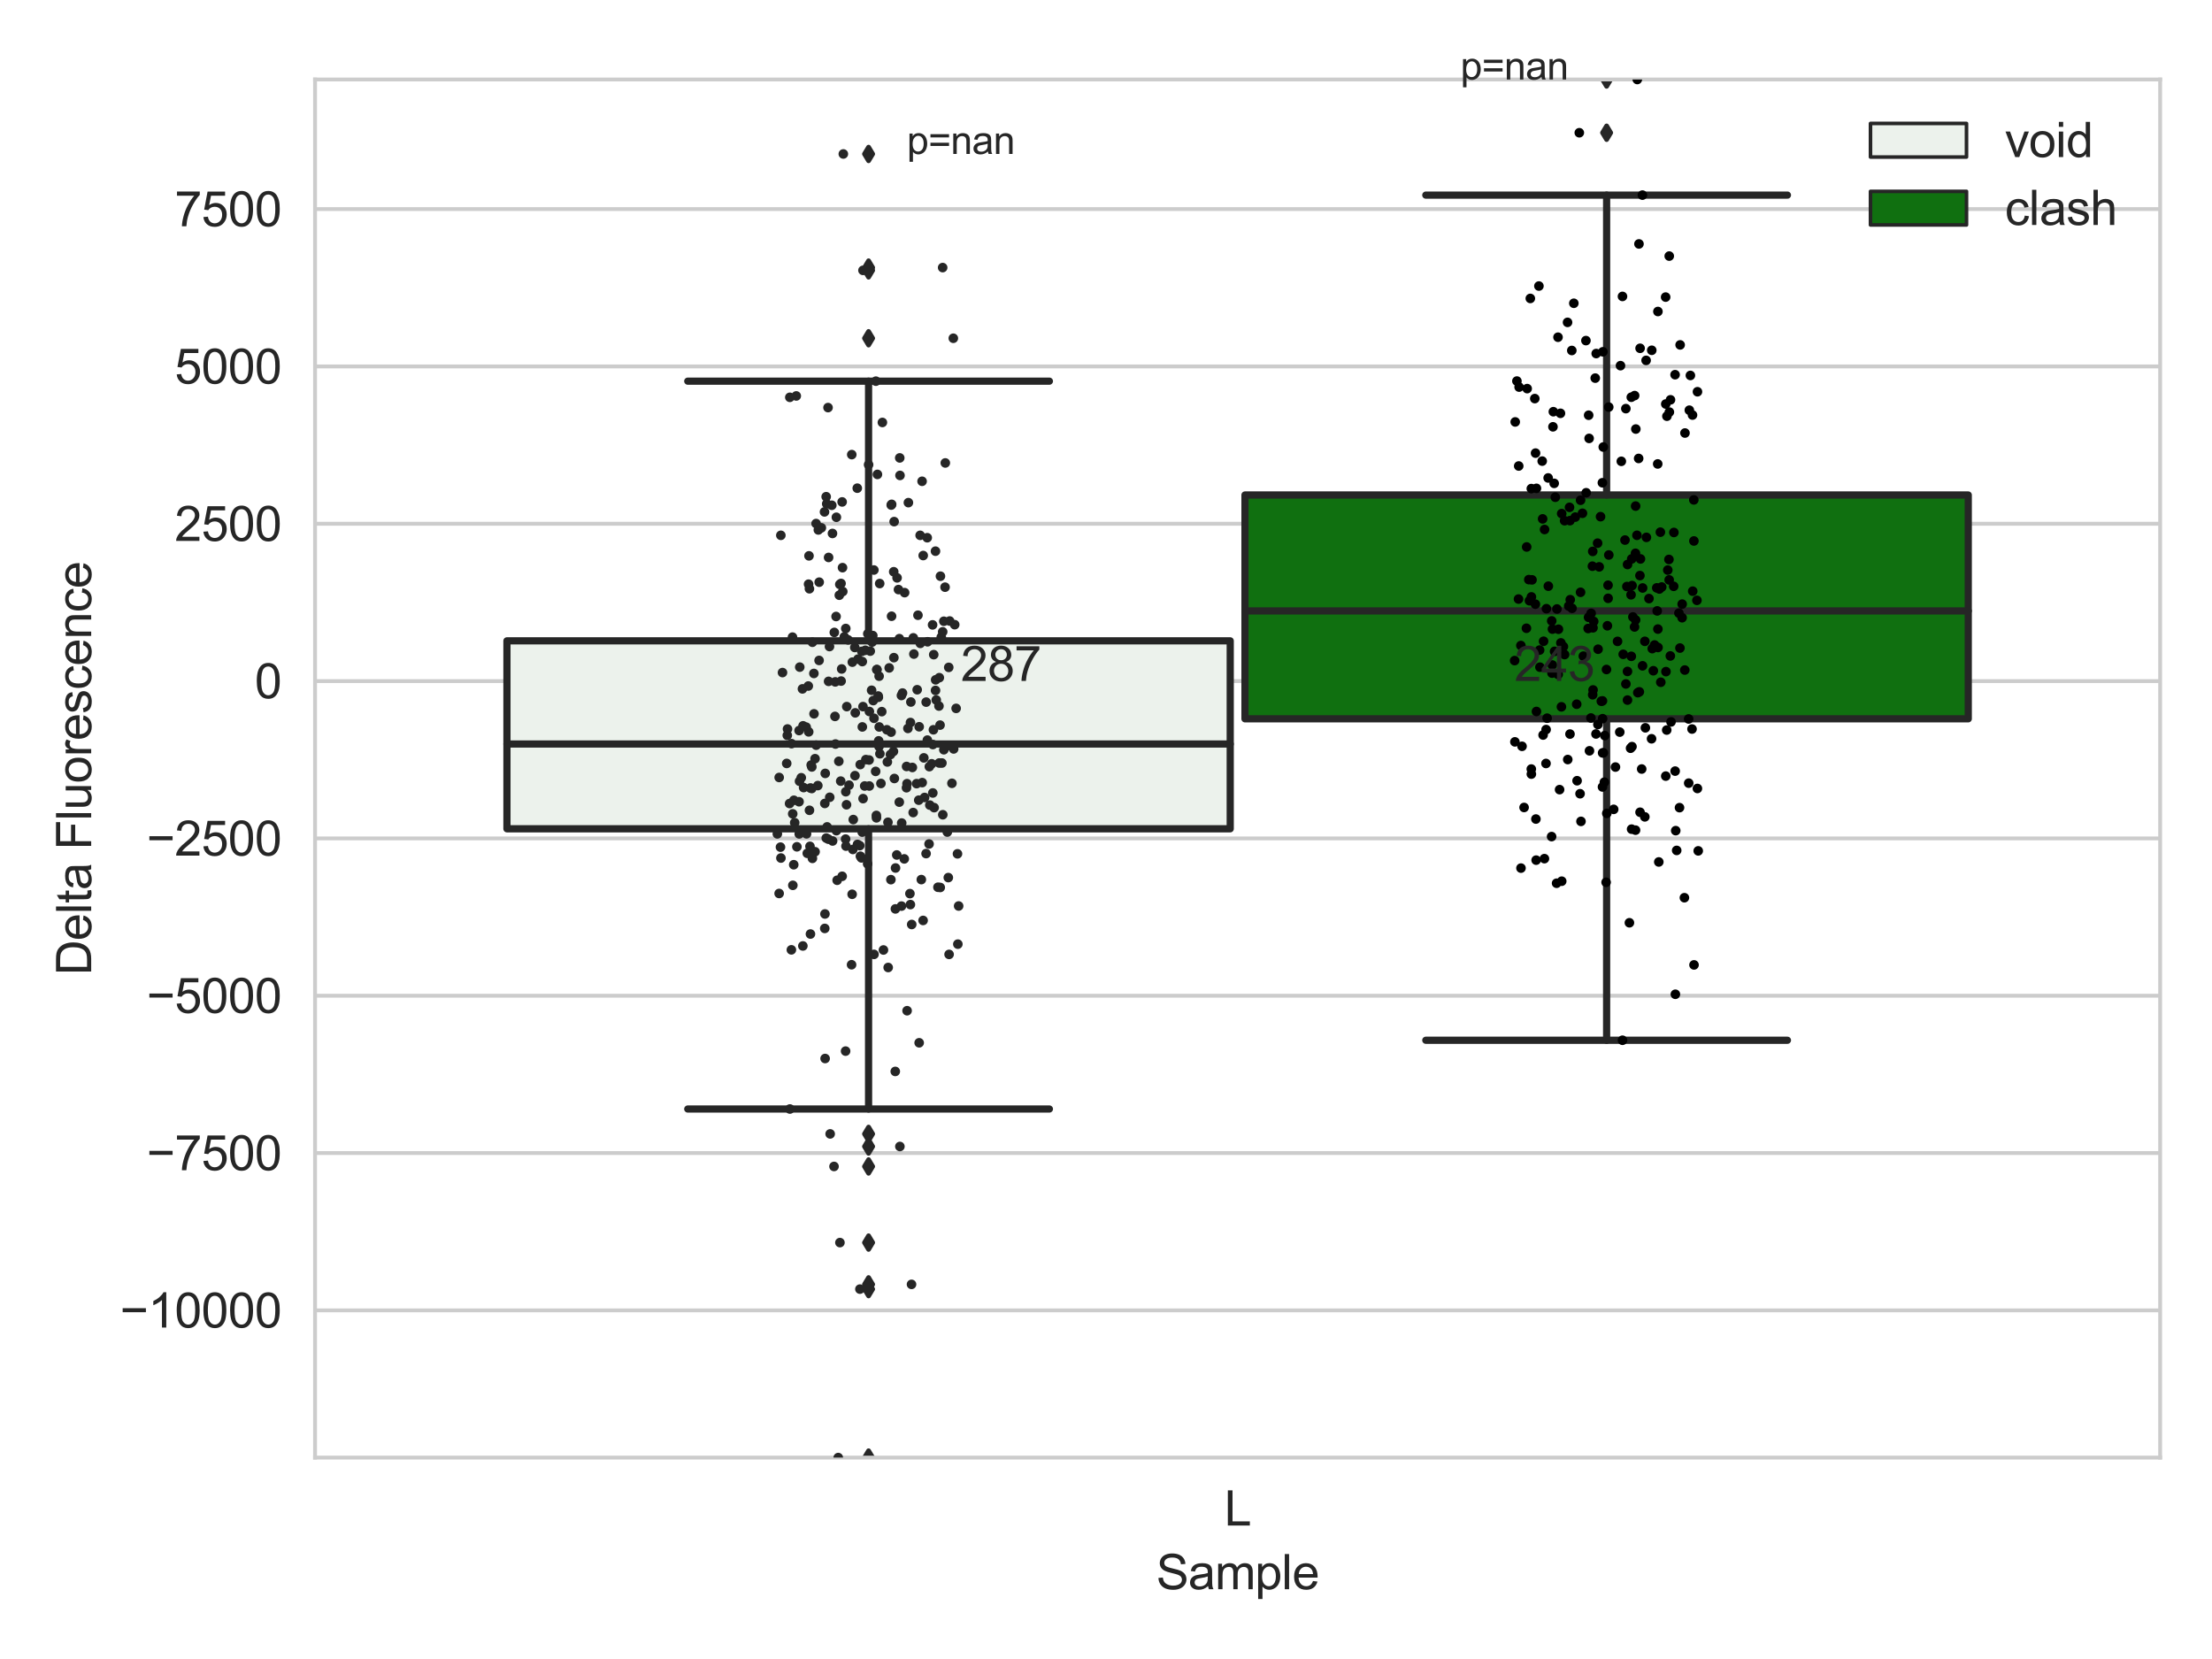 <?xml version="1.0" encoding="utf-8" standalone="no"?>
<!DOCTYPE svg PUBLIC "-//W3C//DTD SVG 1.1//EN"
  "http://www.w3.org/Graphics/SVG/1.1/DTD/svg11.dtd">
<svg xmlns:xlink="http://www.w3.org/1999/xlink" width="460.8pt" height="345.6pt" viewBox="0 0 460.8 345.6" xmlns="http://www.w3.org/2000/svg" version="1.1">
 <defs>
  <style type="text/css">*{stroke-linejoin: round; stroke-linecap: butt}</style>
 </defs>
 <g id="figure_1">
  <g id="patch_1">
   <path d="M 0 345.6 
L 460.8 345.6 
L 460.8 0 
L 0 0 
z
" style="fill: #ffffff"/>
  </g>
  <g id="axes_1">
   <g id="patch_2">
    <path d="M 65.63 303.64 
L 450 303.64 
L 450 16.561 
L 65.63 16.561 
z
" style="fill: #ffffff"/>
   </g>
   <g id="matplotlib.axis_1">
    <g id="xtick_1">
     <g id="text_1">
      <!-- L -->
      <g style="fill: #262626" transform="translate(255.035 317.798)scale(0.1 -0.1)">
       <defs>
        <path id="ArialMT-4c" d="M 469 0 
L 469 4581 
L 1075 4581 
L 1075 541 
L 3331 541 
L 3331 0 
L 469 0 
z
" transform="scale(0.016)"/>
       </defs>
       <use xlink:href="#ArialMT-4c"/>
      </g>
     </g>
    </g>
    <g id="text_2">
     <!-- Sample -->
     <g style="fill: #262626" transform="translate(240.863 331.065)scale(0.1 -0.1)">
      <defs>
       <path id="ArialMT-53" d="M 288 1472 
L 859 1522 
Q 900 1178 1048 958 
Q 1197 738 1509 602 
Q 1822 466 2213 466 
Q 2559 466 2825 569 
Q 3091 672 3220 851 
Q 3350 1031 3350 1244 
Q 3350 1459 3225 1620 
Q 3100 1781 2813 1891 
Q 2628 1963 1997 2114 
Q 1366 2266 1113 2400 
Q 784 2572 623 2826 
Q 463 3081 463 3397 
Q 463 3744 659 4045 
Q 856 4347 1234 4503 
Q 1613 4659 2075 4659 
Q 2584 4659 2973 4495 
Q 3363 4331 3572 4012 
Q 3781 3694 3797 3291 
L 3216 3247 
Q 3169 3681 2898 3903 
Q 2628 4125 2100 4125 
Q 1550 4125 1298 3923 
Q 1047 3722 1047 3438 
Q 1047 3191 1225 3031 
Q 1400 2872 2139 2705 
Q 2878 2538 3153 2413 
Q 3553 2228 3743 1945 
Q 3934 1663 3934 1294 
Q 3934 928 3725 604 
Q 3516 281 3123 101 
Q 2731 -78 2241 -78 
Q 1619 -78 1198 103 
Q 778 284 539 648 
Q 300 1013 288 1472 
z
" transform="scale(0.016)"/>
       <path id="ArialMT-61" d="M 2588 409 
Q 2275 144 1986 34 
Q 1697 -75 1366 -75 
Q 819 -75 525 192 
Q 231 459 231 875 
Q 231 1119 342 1320 
Q 453 1522 633 1644 
Q 813 1766 1038 1828 
Q 1203 1872 1538 1913 
Q 2219 1994 2541 2106 
Q 2544 2222 2544 2253 
Q 2544 2597 2384 2738 
Q 2169 2928 1744 2928 
Q 1347 2928 1158 2789 
Q 969 2650 878 2297 
L 328 2372 
Q 403 2725 575 2942 
Q 747 3159 1072 3276 
Q 1397 3394 1825 3394 
Q 2250 3394 2515 3294 
Q 2781 3194 2906 3042 
Q 3031 2891 3081 2659 
Q 3109 2516 3109 2141 
L 3109 1391 
Q 3109 606 3145 398 
Q 3181 191 3288 0 
L 2700 0 
Q 2613 175 2588 409 
z
M 2541 1666 
Q 2234 1541 1622 1453 
Q 1275 1403 1131 1340 
Q 988 1278 909 1158 
Q 831 1038 831 891 
Q 831 666 1001 516 
Q 1172 366 1500 366 
Q 1825 366 2078 508 
Q 2331 650 2450 897 
Q 2541 1088 2541 1459 
L 2541 1666 
z
" transform="scale(0.016)"/>
       <path id="ArialMT-6d" d="M 422 0 
L 422 3319 
L 925 3319 
L 925 2853 
Q 1081 3097 1340 3245 
Q 1600 3394 1931 3394 
Q 2300 3394 2536 3241 
Q 2772 3088 2869 2813 
Q 3263 3394 3894 3394 
Q 4388 3394 4653 3120 
Q 4919 2847 4919 2278 
L 4919 0 
L 4359 0 
L 4359 2091 
Q 4359 2428 4304 2576 
Q 4250 2725 4106 2815 
Q 3963 2906 3769 2906 
Q 3419 2906 3187 2673 
Q 2956 2441 2956 1928 
L 2956 0 
L 2394 0 
L 2394 2156 
Q 2394 2531 2256 2718 
Q 2119 2906 1806 2906 
Q 1569 2906 1367 2781 
Q 1166 2656 1075 2415 
Q 984 2175 984 1722 
L 984 0 
L 422 0 
z
" transform="scale(0.016)"/>
       <path id="ArialMT-70" d="M 422 -1272 
L 422 3319 
L 934 3319 
L 934 2888 
Q 1116 3141 1344 3267 
Q 1572 3394 1897 3394 
Q 2322 3394 2647 3175 
Q 2972 2956 3137 2557 
Q 3303 2159 3303 1684 
Q 3303 1175 3120 767 
Q 2938 359 2589 142 
Q 2241 -75 1856 -75 
Q 1575 -75 1351 44 
Q 1128 163 984 344 
L 984 -1272 
L 422 -1272 
z
M 931 1641 
Q 931 1000 1190 694 
Q 1450 388 1819 388 
Q 2194 388 2461 705 
Q 2728 1022 2728 1688 
Q 2728 2322 2467 2637 
Q 2206 2953 1844 2953 
Q 1484 2953 1207 2617 
Q 931 2281 931 1641 
z
" transform="scale(0.016)"/>
       <path id="ArialMT-6c" d="M 409 0 
L 409 4581 
L 972 4581 
L 972 0 
L 409 0 
z
" transform="scale(0.016)"/>
       <path id="ArialMT-65" d="M 2694 1069 
L 3275 997 
Q 3138 488 2766 206 
Q 2394 -75 1816 -75 
Q 1088 -75 661 373 
Q 234 822 234 1631 
Q 234 2469 665 2931 
Q 1097 3394 1784 3394 
Q 2450 3394 2872 2941 
Q 3294 2488 3294 1666 
Q 3294 1616 3291 1516 
L 816 1516 
Q 847 969 1125 678 
Q 1403 388 1819 388 
Q 2128 388 2347 550 
Q 2566 713 2694 1069 
z
M 847 1978 
L 2700 1978 
Q 2663 2397 2488 2606 
Q 2219 2931 1791 2931 
Q 1403 2931 1139 2672 
Q 875 2413 847 1978 
z
" transform="scale(0.016)"/>
      </defs>
      <use xlink:href="#ArialMT-53"/>
      <use xlink:href="#ArialMT-61" x="66.699"/>
      <use xlink:href="#ArialMT-6d" x="122.314"/>
      <use xlink:href="#ArialMT-70" x="205.615"/>
      <use xlink:href="#ArialMT-6c" x="261.23"/>
      <use xlink:href="#ArialMT-65" x="283.447"/>
     </g>
    </g>
   </g>
   <g id="matplotlib.axis_2">
    <g id="ytick_1">
     <g id="line2d_1">
      <path d="M 65.63 272.974 
L 450 272.974 
" clip-path="url(#p2832d08960)" style="fill: none; stroke: #cccccc; stroke-width: 0.8; stroke-linecap: round"/>
     </g>
     <g id="text_3">
      <!-- −10000 -->
      <g style="fill: #262626" transform="translate(24.985 276.553)scale(0.1 -0.1)">
       <defs>
        <path id="ArialMT-2212" d="M 3381 1997 
L 356 1997 
L 356 2522 
L 3381 2522 
L 3381 1997 
z
" transform="scale(0.016)"/>
        <path id="ArialMT-31" d="M 2384 0 
L 1822 0 
L 1822 3584 
Q 1619 3391 1289 3197 
Q 959 3003 697 2906 
L 697 3450 
Q 1169 3672 1522 3987 
Q 1875 4303 2022 4600 
L 2384 4600 
L 2384 0 
z
" transform="scale(0.016)"/>
        <path id="ArialMT-30" d="M 266 2259 
Q 266 3072 433 3567 
Q 600 4063 929 4331 
Q 1259 4600 1759 4600 
Q 2128 4600 2406 4451 
Q 2684 4303 2865 4023 
Q 3047 3744 3150 3342 
Q 3253 2941 3253 2259 
Q 3253 1453 3087 958 
Q 2922 463 2592 192 
Q 2263 -78 1759 -78 
Q 1097 -78 719 397 
Q 266 969 266 2259 
z
M 844 2259 
Q 844 1131 1108 757 
Q 1372 384 1759 384 
Q 2147 384 2411 759 
Q 2675 1134 2675 2259 
Q 2675 3391 2411 3762 
Q 2147 4134 1753 4134 
Q 1366 4134 1134 3806 
Q 844 3388 844 2259 
z
" transform="scale(0.016)"/>
       </defs>
       <use xlink:href="#ArialMT-2212"/>
       <use xlink:href="#ArialMT-31" x="58.398"/>
       <use xlink:href="#ArialMT-30" x="114.014"/>
       <use xlink:href="#ArialMT-30" x="169.629"/>
       <use xlink:href="#ArialMT-30" x="225.244"/>
       <use xlink:href="#ArialMT-30" x="280.859"/>
      </g>
     </g>
    </g>
    <g id="ytick_2">
     <g id="line2d_2">
      <path d="M 65.63 240.2 
L 450 240.2 
" clip-path="url(#p2832d08960)" style="fill: none; stroke: #cccccc; stroke-width: 0.8; stroke-linecap: round"/>
     </g>
     <g id="text_4">
      <!-- −7500 -->
      <g style="fill: #262626" transform="translate(30.546 243.779)scale(0.1 -0.1)">
       <defs>
        <path id="ArialMT-37" d="M 303 3981 
L 303 4522 
L 3269 4522 
L 3269 4084 
Q 2831 3619 2401 2847 
Q 1972 2075 1738 1259 
Q 1569 684 1522 0 
L 944 0 
Q 953 541 1156 1306 
Q 1359 2072 1739 2783 
Q 2119 3494 2547 3981 
L 303 3981 
z
" transform="scale(0.016)"/>
        <path id="ArialMT-35" d="M 266 1200 
L 856 1250 
Q 922 819 1161 601 
Q 1400 384 1738 384 
Q 2144 384 2425 690 
Q 2706 997 2706 1503 
Q 2706 1984 2436 2262 
Q 2166 2541 1728 2541 
Q 1456 2541 1237 2417 
Q 1019 2294 894 2097 
L 366 2166 
L 809 4519 
L 3088 4519 
L 3088 3981 
L 1259 3981 
L 1013 2750 
Q 1425 3038 1878 3038 
Q 2478 3038 2890 2622 
Q 3303 2206 3303 1553 
Q 3303 931 2941 478 
Q 2500 -78 1738 -78 
Q 1113 -78 717 272 
Q 322 622 266 1200 
z
" transform="scale(0.016)"/>
       </defs>
       <use xlink:href="#ArialMT-2212"/>
       <use xlink:href="#ArialMT-37" x="58.398"/>
       <use xlink:href="#ArialMT-35" x="114.014"/>
       <use xlink:href="#ArialMT-30" x="169.629"/>
       <use xlink:href="#ArialMT-30" x="225.244"/>
      </g>
     </g>
    </g>
    <g id="ytick_3">
     <g id="line2d_3">
      <path d="M 65.63 207.427 
L 450 207.427 
" clip-path="url(#p2832d08960)" style="fill: none; stroke: #cccccc; stroke-width: 0.8; stroke-linecap: round"/>
     </g>
     <g id="text_5">
      <!-- −5000 -->
      <g style="fill: #262626" transform="translate(30.546 211.006)scale(0.1 -0.1)">
       <use xlink:href="#ArialMT-2212"/>
       <use xlink:href="#ArialMT-35" x="58.398"/>
       <use xlink:href="#ArialMT-30" x="114.014"/>
       <use xlink:href="#ArialMT-30" x="169.629"/>
       <use xlink:href="#ArialMT-30" x="225.244"/>
      </g>
     </g>
    </g>
    <g id="ytick_4">
     <g id="line2d_4">
      <path d="M 65.63 174.653 
L 450 174.653 
" clip-path="url(#p2832d08960)" style="fill: none; stroke: #cccccc; stroke-width: 0.8; stroke-linecap: round"/>
     </g>
     <g id="text_6">
      <!-- −2500 -->
      <g style="fill: #262626" transform="translate(30.546 178.232)scale(0.1 -0.1)">
       <defs>
        <path id="ArialMT-32" d="M 3222 541 
L 3222 0 
L 194 0 
Q 188 203 259 391 
Q 375 700 629 1000 
Q 884 1300 1366 1694 
Q 2113 2306 2375 2664 
Q 2638 3022 2638 3341 
Q 2638 3675 2398 3904 
Q 2159 4134 1775 4134 
Q 1369 4134 1125 3890 
Q 881 3647 878 3216 
L 300 3275 
Q 359 3922 746 4261 
Q 1134 4600 1788 4600 
Q 2447 4600 2831 4234 
Q 3216 3869 3216 3328 
Q 3216 3053 3103 2787 
Q 2991 2522 2730 2228 
Q 2469 1934 1863 1422 
Q 1356 997 1212 845 
Q 1069 694 975 541 
L 3222 541 
z
" transform="scale(0.016)"/>
       </defs>
       <use xlink:href="#ArialMT-2212"/>
       <use xlink:href="#ArialMT-32" x="58.398"/>
       <use xlink:href="#ArialMT-35" x="114.014"/>
       <use xlink:href="#ArialMT-30" x="169.629"/>
       <use xlink:href="#ArialMT-30" x="225.244"/>
      </g>
     </g>
    </g>
    <g id="ytick_5">
     <g id="line2d_5">
      <path d="M 65.63 141.879 
L 450 141.879 
" clip-path="url(#p2832d08960)" style="fill: none; stroke: #cccccc; stroke-width: 0.8; stroke-linecap: round"/>
     </g>
     <g id="text_7">
      <!-- 0 -->
      <g style="fill: #262626" transform="translate(53.069 145.458)scale(0.1 -0.1)">
       <use xlink:href="#ArialMT-30"/>
      </g>
     </g>
    </g>
    <g id="ytick_6">
     <g id="line2d_6">
      <path d="M 65.63 109.105 
L 450 109.105 
" clip-path="url(#p2832d08960)" style="fill: none; stroke: #cccccc; stroke-width: 0.8; stroke-linecap: round"/>
     </g>
     <g id="text_8">
      <!-- 2500 -->
      <g style="fill: #262626" transform="translate(36.386 112.684)scale(0.1 -0.1)">
       <use xlink:href="#ArialMT-32"/>
       <use xlink:href="#ArialMT-35" x="55.615"/>
       <use xlink:href="#ArialMT-30" x="111.23"/>
       <use xlink:href="#ArialMT-30" x="166.846"/>
      </g>
     </g>
    </g>
    <g id="ytick_7">
     <g id="line2d_7">
      <path d="M 65.63 76.332 
L 450 76.332 
" clip-path="url(#p2832d08960)" style="fill: none; stroke: #cccccc; stroke-width: 0.8; stroke-linecap: round"/>
     </g>
     <g id="text_9">
      <!-- 5000 -->
      <g style="fill: #262626" transform="translate(36.386 79.911)scale(0.1 -0.1)">
       <use xlink:href="#ArialMT-35"/>
       <use xlink:href="#ArialMT-30" x="55.615"/>
       <use xlink:href="#ArialMT-30" x="111.23"/>
       <use xlink:href="#ArialMT-30" x="166.846"/>
      </g>
     </g>
    </g>
    <g id="ytick_8">
     <g id="line2d_8">
      <path d="M 65.63 43.558 
L 450 43.558 
" clip-path="url(#p2832d08960)" style="fill: none; stroke: #cccccc; stroke-width: 0.8; stroke-linecap: round"/>
     </g>
     <g id="text_10">
      <!-- 7500 -->
      <g style="fill: #262626" transform="translate(36.386 47.137)scale(0.1 -0.1)">
       <use xlink:href="#ArialMT-37"/>
       <use xlink:href="#ArialMT-35" x="55.615"/>
       <use xlink:href="#ArialMT-30" x="111.23"/>
       <use xlink:href="#ArialMT-30" x="166.846"/>
      </g>
     </g>
    </g>
    <g id="text_11">
     <!-- Delta Fluorescence -->
     <g style="fill: #262626" transform="translate(18.997 203.174)rotate(-90)scale(0.1 -0.1)">
      <defs>
       <path id="ArialMT-44" d="M 494 0 
L 494 4581 
L 2072 4581 
Q 2606 4581 2888 4516 
Q 3281 4425 3559 4188 
Q 3922 3881 4101 3404 
Q 4281 2928 4281 2316 
Q 4281 1794 4159 1391 
Q 4038 988 3847 723 
Q 3656 459 3429 307 
Q 3203 156 2883 78 
Q 2563 0 2147 0 
L 494 0 
z
M 1100 541 
L 2078 541 
Q 2531 541 2789 625 
Q 3047 709 3200 863 
Q 3416 1078 3536 1442 
Q 3656 1806 3656 2325 
Q 3656 3044 3420 3430 
Q 3184 3816 2847 3947 
Q 2603 4041 2063 4041 
L 1100 4041 
L 1100 541 
z
" transform="scale(0.016)"/>
       <path id="ArialMT-74" d="M 1650 503 
L 1731 6 
Q 1494 -44 1306 -44 
Q 1000 -44 831 53 
Q 663 150 594 308 
Q 525 466 525 972 
L 525 2881 
L 113 2881 
L 113 3319 
L 525 3319 
L 525 4141 
L 1084 4478 
L 1084 3319 
L 1650 3319 
L 1650 2881 
L 1084 2881 
L 1084 941 
Q 1084 700 1114 631 
Q 1144 563 1211 522 
Q 1278 481 1403 481 
Q 1497 481 1650 503 
z
" transform="scale(0.016)"/>
       <path id="ArialMT-20" transform="scale(0.016)"/>
       <path id="ArialMT-46" d="M 525 0 
L 525 4581 
L 3616 4581 
L 3616 4041 
L 1131 4041 
L 1131 2622 
L 3281 2622 
L 3281 2081 
L 1131 2081 
L 1131 0 
L 525 0 
z
" transform="scale(0.016)"/>
       <path id="ArialMT-75" d="M 2597 0 
L 2597 488 
Q 2209 -75 1544 -75 
Q 1250 -75 995 37 
Q 741 150 617 320 
Q 494 491 444 738 
Q 409 903 409 1263 
L 409 3319 
L 972 3319 
L 972 1478 
Q 972 1038 1006 884 
Q 1059 663 1231 536 
Q 1403 409 1656 409 
Q 1909 409 2131 539 
Q 2353 669 2445 892 
Q 2538 1116 2538 1541 
L 2538 3319 
L 3100 3319 
L 3100 0 
L 2597 0 
z
" transform="scale(0.016)"/>
       <path id="ArialMT-6f" d="M 213 1659 
Q 213 2581 725 3025 
Q 1153 3394 1769 3394 
Q 2453 3394 2887 2945 
Q 3322 2497 3322 1706 
Q 3322 1066 3130 698 
Q 2938 331 2570 128 
Q 2203 -75 1769 -75 
Q 1072 -75 642 372 
Q 213 819 213 1659 
z
M 791 1659 
Q 791 1022 1069 705 
Q 1347 388 1769 388 
Q 2188 388 2466 706 
Q 2744 1025 2744 1678 
Q 2744 2294 2464 2611 
Q 2184 2928 1769 2928 
Q 1347 2928 1069 2612 
Q 791 2297 791 1659 
z
" transform="scale(0.016)"/>
       <path id="ArialMT-72" d="M 416 0 
L 416 3319 
L 922 3319 
L 922 2816 
Q 1116 3169 1280 3281 
Q 1444 3394 1641 3394 
Q 1925 3394 2219 3213 
L 2025 2691 
Q 1819 2813 1613 2813 
Q 1428 2813 1281 2702 
Q 1134 2591 1072 2394 
Q 978 2094 978 1738 
L 978 0 
L 416 0 
z
" transform="scale(0.016)"/>
       <path id="ArialMT-73" d="M 197 991 
L 753 1078 
Q 800 744 1014 566 
Q 1228 388 1613 388 
Q 2000 388 2187 545 
Q 2375 703 2375 916 
Q 2375 1106 2209 1216 
Q 2094 1291 1634 1406 
Q 1016 1563 777 1677 
Q 538 1791 414 1992 
Q 291 2194 291 2438 
Q 291 2659 392 2848 
Q 494 3038 669 3163 
Q 800 3259 1026 3326 
Q 1253 3394 1513 3394 
Q 1903 3394 2198 3281 
Q 2494 3169 2634 2976 
Q 2775 2784 2828 2463 
L 2278 2388 
Q 2241 2644 2061 2787 
Q 1881 2931 1553 2931 
Q 1166 2931 1000 2803 
Q 834 2675 834 2503 
Q 834 2394 903 2306 
Q 972 2216 1119 2156 
Q 1203 2125 1616 2013 
Q 2213 1853 2448 1751 
Q 2684 1650 2818 1456 
Q 2953 1263 2953 975 
Q 2953 694 2789 445 
Q 2625 197 2315 61 
Q 2006 -75 1616 -75 
Q 969 -75 630 194 
Q 291 463 197 991 
z
" transform="scale(0.016)"/>
       <path id="ArialMT-63" d="M 2588 1216 
L 3141 1144 
Q 3050 572 2676 248 
Q 2303 -75 1759 -75 
Q 1078 -75 664 370 
Q 250 816 250 1647 
Q 250 2184 428 2587 
Q 606 2991 970 3192 
Q 1334 3394 1763 3394 
Q 2303 3394 2647 3120 
Q 2991 2847 3088 2344 
L 2541 2259 
Q 2463 2594 2264 2762 
Q 2066 2931 1784 2931 
Q 1359 2931 1093 2626 
Q 828 2322 828 1663 
Q 828 994 1084 691 
Q 1341 388 1753 388 
Q 2084 388 2306 591 
Q 2528 794 2588 1216 
z
" transform="scale(0.016)"/>
       <path id="ArialMT-6e" d="M 422 0 
L 422 3319 
L 928 3319 
L 928 2847 
Q 1294 3394 1984 3394 
Q 2284 3394 2536 3286 
Q 2788 3178 2913 3003 
Q 3038 2828 3088 2588 
Q 3119 2431 3119 2041 
L 3119 0 
L 2556 0 
L 2556 2019 
Q 2556 2363 2490 2533 
Q 2425 2703 2258 2804 
Q 2091 2906 1866 2906 
Q 1506 2906 1245 2678 
Q 984 2450 984 1813 
L 984 0 
L 422 0 
z
" transform="scale(0.016)"/>
      </defs>
      <use xlink:href="#ArialMT-44"/>
      <use xlink:href="#ArialMT-65" x="72.217"/>
      <use xlink:href="#ArialMT-6c" x="127.832"/>
      <use xlink:href="#ArialMT-74" x="150.049"/>
      <use xlink:href="#ArialMT-61" x="177.832"/>
      <use xlink:href="#ArialMT-20" x="233.447"/>
      <use xlink:href="#ArialMT-46" x="261.23"/>
      <use xlink:href="#ArialMT-6c" x="322.314"/>
      <use xlink:href="#ArialMT-75" x="344.531"/>
      <use xlink:href="#ArialMT-6f" x="400.146"/>
      <use xlink:href="#ArialMT-72" x="455.762"/>
      <use xlink:href="#ArialMT-65" x="489.062"/>
      <use xlink:href="#ArialMT-73" x="544.678"/>
      <use xlink:href="#ArialMT-63" x="594.678"/>
      <use xlink:href="#ArialMT-65" x="644.678"/>
      <use xlink:href="#ArialMT-6e" x="700.293"/>
      <use xlink:href="#ArialMT-63" x="755.908"/>
      <use xlink:href="#ArialMT-65" x="805.908"/>
     </g>
    </g>
   </g>
   <g id="patch_3">
    <path d="M 105.604 172.653 
L 256.278 172.653 
L 256.278 133.499 
L 105.604 133.499 
L 105.604 172.653 
z
" clip-path="url(#p2832d08960)" style="fill: #ecf2ec; stroke: #262626; stroke-width: 1.5; stroke-linejoin: miter"/>
   </g>
   <g id="patch_4">
    <path d="M 259.352 149.742 
L 410.026 149.742 
L 410.026 103.115 
L 259.352 103.115 
L 259.352 149.742 
z
" clip-path="url(#p2832d08960)" style="fill: #107010; stroke: #262626; stroke-width: 1.5; stroke-linejoin: miter"/>
   </g>
   <g id="patch_5">
    <path d="M 257.815 141.879 
L 257.815 141.879 
L 257.815 141.879 
L 257.815 141.879 
z
" clip-path="url(#p2832d08960)" style="fill: #ecf2ec; stroke: #262626; stroke-width: 0.75; stroke-linejoin: miter"/>
   </g>
   <g id="patch_6">
    <path d="M 257.815 141.879 
L 257.815 141.879 
L 257.815 141.879 
L 257.815 141.879 
z
" clip-path="url(#p2832d08960)" style="fill: #107010; stroke: #262626; stroke-width: 0.75; stroke-linejoin: miter"/>
   </g>
   <g id="PathCollection_1"/>
   <g id="PathCollection_2"/>
   <g id="line2d_9">
    <path d="M 180.941 172.653 
L 180.941 231.027 
" clip-path="url(#p2832d08960)" style="fill: none; stroke: #262626; stroke-width: 1.5; stroke-linecap: round"/>
   </g>
   <g id="line2d_10">
    <path d="M 180.941 133.499 
L 180.941 79.404 
" clip-path="url(#p2832d08960)" style="fill: none; stroke: #262626; stroke-width: 1.5; stroke-linecap: round"/>
   </g>
   <g id="line2d_11">
    <path d="M 143.273 231.027 
L 218.609 231.027 
" clip-path="url(#p2832d08960)" style="fill: none; stroke: #262626; stroke-width: 1.5; stroke-linecap: round"/>
   </g>
   <g id="line2d_12">
    <path d="M 143.273 79.404 
L 218.609 79.404 
" clip-path="url(#p2832d08960)" style="fill: none; stroke: #262626; stroke-width: 1.5; stroke-linecap: round"/>
   </g>
   <g id="line2d_13">
    <defs>
     <path id="md3ca6c6945" d="M -0 1.414 
L 0.849 0 
L 0 -1.414 
L -0.849 -0 
z
" style="stroke: #262626; stroke-linejoin: miter"/>
    </defs>
    <g clip-path="url(#p2832d08960)">
     <use xlink:href="#md3ca6c6945" x="180.941" y="258.854" style="fill: #262626; stroke: #262626; stroke-linejoin: miter"/>
     <use xlink:href="#md3ca6c6945" x="180.941" y="236.212" style="fill: #262626; stroke: #262626; stroke-linejoin: miter"/>
     <use xlink:href="#md3ca6c6945" x="180.941" y="303.64" style="fill: #262626; stroke: #262626; stroke-linejoin: miter"/>
     <use xlink:href="#md3ca6c6945" x="180.941" y="267.558" style="fill: #262626; stroke: #262626; stroke-linejoin: miter"/>
     <use xlink:href="#md3ca6c6945" x="180.941" y="242.992" style="fill: #262626; stroke: #262626; stroke-linejoin: miter"/>
     <use xlink:href="#md3ca6c6945" x="180.941" y="268.546" style="fill: #262626; stroke: #262626; stroke-linejoin: miter"/>
     <use xlink:href="#md3ca6c6945" x="180.941" y="238.834" style="fill: #262626; stroke: #262626; stroke-linejoin: miter"/>
     <use xlink:href="#md3ca6c6945" x="180.941" y="56.323" style="fill: #262626; stroke: #262626; stroke-linejoin: miter"/>
     <use xlink:href="#md3ca6c6945" x="180.941" y="32.074" style="fill: #262626; stroke: #262626; stroke-linejoin: miter"/>
     <use xlink:href="#md3ca6c6945" x="180.941" y="70.464" style="fill: #262626; stroke: #262626; stroke-linejoin: miter"/>
     <use xlink:href="#md3ca6c6945" x="180.941" y="55.743" style="fill: #262626; stroke: #262626; stroke-linejoin: miter"/>
    </g>
   </g>
   <g id="line2d_14">
    <path d="M 334.689 149.742 
L 334.689 216.705 
" clip-path="url(#p2832d08960)" style="fill: none; stroke: #262626; stroke-width: 1.5; stroke-linecap: round"/>
   </g>
   <g id="line2d_15">
    <path d="M 334.689 103.115 
L 334.689 40.646 
" clip-path="url(#p2832d08960)" style="fill: none; stroke: #262626; stroke-width: 1.5; stroke-linecap: round"/>
   </g>
   <g id="line2d_16">
    <path d="M 297.021 216.705 
L 372.357 216.705 
" clip-path="url(#p2832d08960)" style="fill: none; stroke: #262626; stroke-width: 1.5; stroke-linecap: round"/>
   </g>
   <g id="line2d_17">
    <path d="M 297.021 40.646 
L 372.357 40.646 
" clip-path="url(#p2832d08960)" style="fill: none; stroke: #262626; stroke-width: 1.5; stroke-linecap: round"/>
   </g>
   <g id="line2d_18">
    <g clip-path="url(#p2832d08960)">
     <use xlink:href="#md3ca6c6945" x="334.689" y="16.561" style="fill: #262626; stroke: #262626; stroke-linejoin: miter"/>
     <use xlink:href="#md3ca6c6945" x="334.689" y="27.654" style="fill: #262626; stroke: #262626; stroke-linejoin: miter"/>
    </g>
   </g>
   <g id="line2d_19">
    <path d="M 105.604 154.994 
L 256.278 154.994 
" clip-path="url(#p2832d08960)" style="fill: none; stroke: #262626; stroke-width: 1.5; stroke-linecap: round"/>
   </g>
   <g id="line2d_20">
    <path d="M 259.352 127.262 
L 410.026 127.262 
" clip-path="url(#p2832d08960)" style="fill: none; stroke: #262626; stroke-width: 1.5; stroke-linecap: round"/>
   </g>
   <g id="patch_7">
    <path d="M 65.63 303.64 
L 65.63 16.561 
" style="fill: none; stroke: #cccccc; stroke-width: 0.8; stroke-linejoin: miter; stroke-linecap: square"/>
   </g>
   <g id="patch_8">
    <path d="M 450 303.64 
L 450 16.561 
" style="fill: none; stroke: #cccccc; stroke-width: 0.8; stroke-linejoin: miter; stroke-linecap: square"/>
   </g>
   <g id="patch_9">
    <path d="M 65.63 303.64 
L 450 303.64 
" style="fill: none; stroke: #cccccc; stroke-width: 0.8; stroke-linejoin: miter; stroke-linecap: square"/>
   </g>
   <g id="patch_10">
    <path d="M 65.63 16.561 
L 450 16.561 
" style="fill: none; stroke: #cccccc; stroke-width: 0.8; stroke-linejoin: miter; stroke-linecap: square"/>
   </g>
   <g id="PathCollection_3">
    <defs>
     <path id="C0_0_5fd2911569" d="M 0 1 
C 0.265 1 0.52 0.895 0.707 0.707 
C 0.895 0.52 1 0.265 1 -0 
C 1 -0.265 0.895 -0.52 0.707 -0.707 
C 0.52 -0.895 0.265 -1 0 -1 
C -0.265 -1 -0.52 -0.895 -0.707 -0.707 
C -0.895 -0.52 -1 -0.265 -1 0 
C -1 0.265 -0.895 0.52 -0.707 0.707 
C -0.52 0.895 -0.265 1 0 1 
z
"/>
    </defs>
    <g clip-path="url(#p2832d08960)">
     <use xlink:href="#C0_0_5fd2911569" x="174.17" y="128.427" style="fill: #262626"/>
    </g>
    <g clip-path="url(#p2832d08960)">
     <use xlink:href="#C0_0_5fd2911569" x="196.379" y="131.619" style="fill: #262626"/>
    </g>
    <g clip-path="url(#p2832d08960)">
     <use xlink:href="#C0_0_5fd2911569" x="198.884" y="130.132" style="fill: #262626"/>
    </g>
    <g clip-path="url(#p2832d08960)">
     <use xlink:href="#C0_0_5fd2911569" x="176.68" y="133.302" style="fill: #262626"/>
    </g>
    <g clip-path="url(#p2832d08960)">
     <use xlink:href="#C0_0_5fd2911569" x="198.666" y="156.016" style="fill: #262626"/>
    </g>
    <g clip-path="url(#p2832d08960)">
     <use xlink:href="#C0_0_5fd2911569" x="169.791" y="158.047" style="fill: #262626"/>
    </g>
    <g clip-path="url(#p2832d08960)">
     <use xlink:href="#C0_0_5fd2911569" x="174.947" y="121.74" style="fill: #262626"/>
    </g>
    <g clip-path="url(#p2832d08960)">
     <use xlink:href="#C0_0_5fd2911569" x="183.685" y="148.247" style="fill: #262626"/>
    </g>
    <g clip-path="url(#p2832d08960)">
     <use xlink:href="#C0_0_5fd2911569" x="194.274" y="130.171" style="fill: #262626"/>
    </g>
    <g clip-path="url(#p2832d08960)">
     <use xlink:href="#C0_0_5fd2911569" x="171.912" y="161.113" style="fill: #262626"/>
    </g>
    <g clip-path="url(#p2832d08960)">
     <use xlink:href="#C0_0_5fd2911569" x="179.11" y="176.16" style="fill: #262626"/>
    </g>
    <g clip-path="url(#p2832d08960)">
     <use xlink:href="#C0_0_5fd2911569" x="199.18" y="147.569" style="fill: #262626"/>
    </g>
    <g clip-path="url(#p2832d08960)">
     <use xlink:href="#C0_0_5fd2911569" x="167.292" y="151.201" style="fill: #262626"/>
    </g>
    <g clip-path="url(#p2832d08960)">
     <use xlink:href="#C0_0_5fd2911569" x="183.818" y="88.004" style="fill: #262626"/>
    </g>
    <g clip-path="url(#p2832d08960)">
     <use xlink:href="#C0_0_5fd2911569" x="199.537" y="196.68" style="fill: #262626"/>
    </g>
    <g clip-path="url(#p2832d08960)">
     <use xlink:href="#C0_0_5fd2911569" x="195.913" y="120.035" style="fill: #262626"/>
    </g>
    <g clip-path="url(#p2832d08960)">
     <use xlink:href="#C0_0_5fd2911569" x="184.854" y="158.73" style="fill: #262626"/>
    </g>
    <g clip-path="url(#p2832d08960)">
     <use xlink:href="#C0_0_5fd2911569" x="165.384" y="166.71" style="fill: #262626"/>
    </g>
    <g clip-path="url(#p2832d08960)">
     <use xlink:href="#C0_0_5fd2911569" x="188.95" y="163.252" style="fill: #262626"/>
    </g>
    <g clip-path="url(#p2832d08960)">
     <use xlink:href="#C0_0_5fd2911569" x="193.188" y="154.179" style="fill: #262626"/>
    </g>
    <g clip-path="url(#p2832d08960)">
     <use xlink:href="#C0_0_5fd2911569" x="168.442" y="121.695" style="fill: #262626"/>
    </g>
    <g clip-path="url(#p2832d08960)">
     <use xlink:href="#C0_0_5fd2911569" x="192.453" y="157.879" style="fill: #262626"/>
    </g>
    <g clip-path="url(#p2832d08960)">
     <use xlink:href="#C0_0_5fd2911569" x="165.35" y="180.137" style="fill: #262626"/>
    </g>
    <g clip-path="url(#p2832d08960)">
     <use xlink:href="#C0_0_5fd2911569" x="187.487" y="99.039" style="fill: #262626"/>
    </g>
    <g clip-path="url(#p2832d08960)">
     <use xlink:href="#C0_0_5fd2911569" x="174.972" y="258.854" style="fill: #262626"/>
    </g>
    <g clip-path="url(#p2832d08960)">
     <use xlink:href="#C0_0_5fd2911569" x="183.116" y="155.512" style="fill: #262626"/>
    </g>
    <g clip-path="url(#p2832d08960)">
     <use xlink:href="#C0_0_5fd2911569" x="179.62" y="173.344" style="fill: #262626"/>
    </g>
    <g clip-path="url(#p2832d08960)">
     <use xlink:href="#C0_0_5fd2911569" x="164.894" y="154.915" style="fill: #262626"/>
    </g>
    <g clip-path="url(#p2832d08960)">
     <use xlink:href="#C0_0_5fd2911569" x="179.239" y="178.364" style="fill: #262626"/>
    </g>
    <g clip-path="url(#p2832d08960)">
     <use xlink:href="#C0_0_5fd2911569" x="181.821" y="132.4" style="fill: #262626"/>
    </g>
    <g clip-path="url(#p2832d08960)">
     <use xlink:href="#C0_0_5fd2911569" x="181.694" y="133.744" style="fill: #262626"/>
    </g>
    <g clip-path="url(#p2832d08960)">
     <use xlink:href="#C0_0_5fd2911569" x="190.231" y="169.269" style="fill: #262626"/>
    </g>
    <g clip-path="url(#p2832d08960)">
     <use xlink:href="#C0_0_5fd2911569" x="184.039" y="197.9" style="fill: #262626"/>
    </g>
    <g clip-path="url(#p2832d08960)">
     <use xlink:href="#C0_0_5fd2911569" x="193.223" y="133.695" style="fill: #262626"/>
    </g>
    <g clip-path="url(#p2832d08960)">
     <use xlink:href="#C0_0_5fd2911569" x="182.784" y="98.828" style="fill: #262626"/>
    </g>
    <g clip-path="url(#p2832d08960)">
     <use xlink:href="#C0_0_5fd2911569" x="187.84" y="171.452" style="fill: #262626"/>
    </g>
    <g clip-path="url(#p2832d08960)">
     <use xlink:href="#C0_0_5fd2911569" x="186.529" y="189.341" style="fill: #262626"/>
    </g>
    <g clip-path="url(#p2832d08960)">
     <use xlink:href="#C0_0_5fd2911569" x="178.741" y="137.305" style="fill: #262626"/>
    </g>
    <g clip-path="url(#p2832d08960)">
     <use xlink:href="#C0_0_5fd2911569" x="196.4" y="169.726" style="fill: #262626"/>
    </g>
    <g clip-path="url(#p2832d08960)">
     <use xlink:href="#C0_0_5fd2911569" x="174.237" y="173.049" style="fill: #262626"/>
    </g>
    <g clip-path="url(#p2832d08960)">
     <use xlink:href="#C0_0_5fd2911569" x="164.483" y="167.389" style="fill: #262626"/>
    </g>
    <g clip-path="url(#p2832d08960)">
     <use xlink:href="#C0_0_5fd2911569" x="172.301" y="172.258" style="fill: #262626"/>
    </g>
    <g clip-path="url(#p2832d08960)">
     <use xlink:href="#C0_0_5fd2911569" x="186.122" y="156.53" style="fill: #262626"/>
    </g>
    <g clip-path="url(#p2832d08960)">
     <use xlink:href="#C0_0_5fd2911569" x="164.006" y="153.184" style="fill: #262626"/>
    </g>
    <g clip-path="url(#p2832d08960)">
     <use xlink:href="#C0_0_5fd2911569" x="172.938" y="236.212" style="fill: #262626"/>
    </g>
    <g clip-path="url(#p2832d08960)">
     <use xlink:href="#C0_0_5fd2911569" x="181.051" y="158.322" style="fill: #262626"/>
    </g>
    <g clip-path="url(#p2832d08960)">
     <use xlink:href="#C0_0_5fd2911569" x="174.394" y="183.375" style="fill: #262626"/>
    </g>
    <g clip-path="url(#p2832d08960)">
     <use xlink:href="#C0_0_5fd2911569" x="186.878" y="120.377" style="fill: #262626"/>
    </g>
    <g clip-path="url(#p2832d08960)">
     <use xlink:href="#C0_0_5fd2911569" x="191.483" y="151.397" style="fill: #262626"/>
    </g>
    <g clip-path="url(#p2832d08960)">
     <use xlink:href="#C0_0_5fd2911569" x="168.528" y="115.794" style="fill: #262626"/>
    </g>
    <g clip-path="url(#p2832d08960)">
     <use xlink:href="#C0_0_5fd2911569" x="195.87" y="184.876" style="fill: #262626"/>
    </g>
    <g clip-path="url(#p2832d08960)">
     <use xlink:href="#C0_0_5fd2911569" x="169.796" y="177.432" style="fill: #262626"/>
    </g>
    <g clip-path="url(#p2832d08960)">
     <use xlink:href="#C0_0_5fd2911569" x="174.233" y="107.758" style="fill: #262626"/>
    </g>
    <g clip-path="url(#p2832d08960)">
     <use xlink:href="#C0_0_5fd2911569" x="167.165" y="143.505" style="fill: #262626"/>
    </g>
    <g clip-path="url(#p2832d08960)">
     <use xlink:href="#C0_0_5fd2911569" x="168.627" y="168.798" style="fill: #262626"/>
    </g>
    <g clip-path="url(#p2832d08960)">
     <use xlink:href="#C0_0_5fd2911569" x="191.228" y="128.16" style="fill: #262626"/>
    </g>
    <g clip-path="url(#p2832d08960)">
     <use xlink:href="#C0_0_5fd2911569" x="176.399" y="147.198" style="fill: #262626"/>
    </g>
    <g clip-path="url(#p2832d08960)">
     <use xlink:href="#C0_0_5fd2911569" x="182.072" y="198.816" style="fill: #262626"/>
    </g>
    <g clip-path="url(#p2832d08960)">
     <use xlink:href="#C0_0_5fd2911569" x="197.715" y="198.819" style="fill: #262626"/>
    </g>
    <g clip-path="url(#p2832d08960)">
     <use xlink:href="#C0_0_5fd2911569" x="182.584" y="170.371" style="fill: #262626"/>
    </g>
    <g clip-path="url(#p2832d08960)">
     <use xlink:href="#C0_0_5fd2911569" x="174.621" y="303.64" style="fill: #262626"/>
    </g>
    <g clip-path="url(#p2832d08960)">
     <use xlink:href="#C0_0_5fd2911569" x="176.156" y="174.8" style="fill: #262626"/>
    </g>
    <g clip-path="url(#p2832d08960)">
     <use xlink:href="#C0_0_5fd2911569" x="177.398" y="200.971" style="fill: #262626"/>
    </g>
    <g clip-path="url(#p2832d08960)">
     <use xlink:href="#C0_0_5fd2911569" x="163.009" y="140.108" style="fill: #262626"/>
    </g>
    <g clip-path="url(#p2832d08960)">
     <use xlink:href="#C0_0_5fd2911569" x="168.814" y="164.153" style="fill: #262626"/>
    </g>
    <g clip-path="url(#p2832d08960)">
     <use xlink:href="#C0_0_5fd2911569" x="193.699" y="167.716" style="fill: #262626"/>
    </g>
    <g clip-path="url(#p2832d08960)">
     <use xlink:href="#C0_0_5fd2911569" x="166.458" y="167.014" style="fill: #262626"/>
    </g>
    <g clip-path="url(#p2832d08960)">
     <use xlink:href="#C0_0_5fd2911569" x="187.338" y="167.097" style="fill: #262626"/>
    </g>
    <g clip-path="url(#p2832d08960)">
     <use xlink:href="#C0_0_5fd2911569" x="192.921" y="177.819" style="fill: #262626"/>
    </g>
    <g clip-path="url(#p2832d08960)">
     <use xlink:href="#C0_0_5fd2911569" x="189.136" y="151.741" style="fill: #262626"/>
    </g>
    <g clip-path="url(#p2832d08960)">
     <use xlink:href="#C0_0_5fd2911569" x="162.68" y="178.746" style="fill: #262626"/>
    </g>
    <g clip-path="url(#p2832d08960)">
     <use xlink:href="#C0_0_5fd2911569" x="196.081" y="132.732" style="fill: #262626"/>
    </g>
    <g clip-path="url(#p2832d08960)">
     <use xlink:href="#C0_0_5fd2911569" x="189.886" y="267.558" style="fill: #262626"/>
    </g>
    <g clip-path="url(#p2832d08960)">
     <use xlink:href="#C0_0_5fd2911569" x="172.611" y="141.939" style="fill: #262626"/>
    </g>
    <g clip-path="url(#p2832d08960)">
     <use xlink:href="#C0_0_5fd2911569" x="166.918" y="162.017" style="fill: #262626"/>
    </g>
    <g clip-path="url(#p2832d08960)">
     <use xlink:href="#C0_0_5fd2911569" x="181.288" y="135.641" style="fill: #262626"/>
    </g>
    <g clip-path="url(#p2832d08960)">
     <use xlink:href="#C0_0_5fd2911569" x="179.776" y="147.2" style="fill: #262626"/>
    </g>
    <g clip-path="url(#p2832d08960)">
     <use xlink:href="#C0_0_5fd2911569" x="171.888" y="220.509" style="fill: #262626"/>
    </g>
    <g clip-path="url(#p2832d08960)">
     <use xlink:href="#C0_0_5fd2911569" x="169.577" y="148.703" style="fill: #262626"/>
    </g>
    <g clip-path="url(#p2832d08960)">
     <use xlink:href="#C0_0_5fd2911569" x="162.318" y="161.963" style="fill: #262626"/>
    </g>
    <g clip-path="url(#p2832d08960)">
     <use xlink:href="#C0_0_5fd2911569" x="173.28" y="105.256" style="fill: #262626"/>
    </g>
    <g clip-path="url(#p2832d08960)">
     <use xlink:href="#C0_0_5fd2911569" x="179.777" y="56.323" style="fill: #262626"/>
    </g>
    <g clip-path="url(#p2832d08960)">
     <use xlink:href="#C0_0_5fd2911569" x="164.535" y="82.769" style="fill: #262626"/>
    </g>
    <g clip-path="url(#p2832d08960)">
     <use xlink:href="#C0_0_5fd2911569" x="184.748" y="152.023" style="fill: #262626"/>
    </g>
    <g clip-path="url(#p2832d08960)">
     <use xlink:href="#C0_0_5fd2911569" x="188.374" y="178.919" style="fill: #262626"/>
    </g>
    <g clip-path="url(#p2832d08960)">
     <use xlink:href="#C0_0_5fd2911569" x="165.875" y="82.482" style="fill: #262626"/>
    </g>
    <g clip-path="url(#p2832d08960)">
     <use xlink:href="#C0_0_5fd2911569" x="185.749" y="105.063" style="fill: #262626"/>
    </g>
    <g clip-path="url(#p2832d08960)">
     <use xlink:href="#C0_0_5fd2911569" x="176.345" y="167.647" style="fill: #262626"/>
    </g>
    <g clip-path="url(#p2832d08960)">
     <use xlink:href="#C0_0_5fd2911569" x="197.832" y="129.369" style="fill: #262626"/>
    </g>
    <g clip-path="url(#p2832d08960)">
     <use xlink:href="#C0_0_5fd2911569" x="181.107" y="148.218" style="fill: #262626"/>
    </g>
    <g clip-path="url(#p2832d08960)">
     <use xlink:href="#C0_0_5fd2911569" x="188.854" y="159.668" style="fill: #262626"/>
    </g>
    <g clip-path="url(#p2832d08960)">
     <use xlink:href="#C0_0_5fd2911569" x="169.117" y="159.766" style="fill: #262626"/>
    </g>
    <g clip-path="url(#p2832d08960)">
     <use xlink:href="#C0_0_5fd2911569" x="195.037" y="145.82" style="fill: #262626"/>
    </g>
    <g clip-path="url(#p2832d08960)">
     <use xlink:href="#C0_0_5fd2911569" x="175.138" y="162.72" style="fill: #262626"/>
    </g>
    <g clip-path="url(#p2832d08960)">
     <use xlink:href="#C0_0_5fd2911569" x="172.613" y="116.126" style="fill: #262626"/>
    </g>
    <g clip-path="url(#p2832d08960)">
     <use xlink:href="#C0_0_5fd2911569" x="169.103" y="164.261" style="fill: #262626"/>
    </g>
    <g clip-path="url(#p2832d08960)">
     <use xlink:href="#C0_0_5fd2911569" x="172.222" y="104.952" style="fill: #262626"/>
    </g>
    <g clip-path="url(#p2832d08960)">
     <use xlink:href="#C0_0_5fd2911569" x="192.322" y="115.729" style="fill: #262626"/>
    </g>
    <g clip-path="url(#p2832d08960)">
     <use xlink:href="#C0_0_5fd2911569" x="194.912" y="141.62" style="fill: #262626"/>
    </g>
    <g clip-path="url(#p2832d08960)">
     <use xlink:href="#C0_0_5fd2911569" x="183.158" y="151.438" style="fill: #262626"/>
    </g>
    <g clip-path="url(#p2832d08960)">
     <use xlink:href="#C0_0_5fd2911569" x="171.824" y="167.373" style="fill: #262626"/>
    </g>
    <g clip-path="url(#p2832d08960)">
     <use xlink:href="#C0_0_5fd2911569" x="193.542" y="175.815" style="fill: #262626"/>
    </g>
    <g clip-path="url(#p2832d08960)">
     <use xlink:href="#C0_0_5fd2911569" x="177.437" y="94.705" style="fill: #262626"/>
    </g>
    <g clip-path="url(#p2832d08960)">
     <use xlink:href="#C0_0_5fd2911569" x="180.946" y="96.808" style="fill: #262626"/>
    </g>
    <g clip-path="url(#p2832d08960)">
     <use xlink:href="#C0_0_5fd2911569" x="172.849" y="166.088" style="fill: #262626"/>
    </g>
    <g clip-path="url(#p2832d08960)">
     <use xlink:href="#C0_0_5fd2911569" x="186.501" y="223.198" style="fill: #262626"/>
    </g>
    <g clip-path="url(#p2832d08960)">
     <use xlink:href="#C0_0_5fd2911569" x="173.805" y="131.746" style="fill: #262626"/>
    </g>
    <g clip-path="url(#p2832d08960)">
     <use xlink:href="#C0_0_5fd2911569" x="185.024" y="201.546" style="fill: #262626"/>
    </g>
    <g clip-path="url(#p2832d08960)">
     <use xlink:href="#C0_0_5fd2911569" x="183.045" y="154.332" style="fill: #262626"/>
    </g>
    <g clip-path="url(#p2832d08960)">
     <use xlink:href="#C0_0_5fd2911569" x="185.731" y="128.372" style="fill: #262626"/>
    </g>
    <g clip-path="url(#p2832d08960)">
     <use xlink:href="#C0_0_5fd2911569" x="172.797" y="134.689" style="fill: #262626"/>
    </g>
    <g clip-path="url(#p2832d08960)">
     <use xlink:href="#C0_0_5fd2911569" x="172.494" y="84.908" style="fill: #262626"/>
    </g>
    <g clip-path="url(#p2832d08960)">
     <use xlink:href="#C0_0_5fd2911569" x="180.371" y="158.238" style="fill: #262626"/>
    </g>
    <g clip-path="url(#p2832d08960)">
     <use xlink:href="#C0_0_5fd2911569" x="173.998" y="142.048" style="fill: #262626"/>
    </g>
    <g clip-path="url(#p2832d08960)">
     <use xlink:href="#C0_0_5fd2911569" x="165.552" y="171.379" style="fill: #262626"/>
    </g>
    <g clip-path="url(#p2832d08960)">
     <use xlink:href="#C0_0_5fd2911569" x="171.762" y="106.635" style="fill: #262626"/>
    </g>
    <g clip-path="url(#p2832d08960)">
     <use xlink:href="#C0_0_5fd2911569" x="194.088" y="159.11" style="fill: #262626"/>
    </g>
    <g clip-path="url(#p2832d08960)">
     <use xlink:href="#C0_0_5fd2911569" x="164.859" y="197.868" style="fill: #262626"/>
    </g>
    <g clip-path="url(#p2832d08960)">
     <use xlink:href="#C0_0_5fd2911569" x="175.568" y="123.226" style="fill: #262626"/>
    </g>
    <g clip-path="url(#p2832d08960)">
     <use xlink:href="#C0_0_5fd2911569" x="195.659" y="158.949" style="fill: #262626"/>
    </g>
    <g clip-path="url(#p2832d08960)">
     <use xlink:href="#C0_0_5fd2911569" x="173.42" y="111.128" style="fill: #262626"/>
    </g>
    <g clip-path="url(#p2832d08960)">
     <use xlink:href="#C0_0_5fd2911569" x="173.744" y="242.992" style="fill: #262626"/>
    </g>
    <g clip-path="url(#p2832d08960)">
     <use xlink:href="#C0_0_5fd2911569" x="172.108" y="103.473" style="fill: #262626"/>
    </g>
    <g clip-path="url(#p2832d08960)">
     <use xlink:href="#C0_0_5fd2911569" x="166.605" y="138.974" style="fill: #262626"/>
    </g>
    <g clip-path="url(#p2832d08960)">
     <use xlink:href="#C0_0_5fd2911569" x="166.468" y="152.184" style="fill: #262626"/>
    </g>
    <g clip-path="url(#p2832d08960)">
     <use xlink:href="#C0_0_5fd2911569" x="167.408" y="164.064" style="fill: #262626"/>
    </g>
    <g clip-path="url(#p2832d08960)">
     <use xlink:href="#C0_0_5fd2911569" x="182.675" y="139.508" style="fill: #262626"/>
    </g>
    <g clip-path="url(#p2832d08960)">
     <use xlink:href="#C0_0_5fd2911569" x="194.879" y="114.821" style="fill: #262626"/>
    </g>
    <g clip-path="url(#p2832d08960)">
     <use xlink:href="#C0_0_5fd2911569" x="191.93" y="183.234" style="fill: #262626"/>
    </g>
    <g clip-path="url(#p2832d08960)">
     <use xlink:href="#C0_0_5fd2911569" x="171.105" y="109.954" style="fill: #262626"/>
    </g>
    <g clip-path="url(#p2832d08960)">
     <use xlink:href="#C0_0_5fd2911569" x="166.496" y="173.718" style="fill: #262626"/>
    </g>
    <g clip-path="url(#p2832d08960)">
     <use xlink:href="#C0_0_5fd2911569" x="169.24" y="178.812" style="fill: #262626"/>
    </g>
    <g clip-path="url(#p2832d08960)">
     <use xlink:href="#C0_0_5fd2911569" x="175.44" y="182.548" style="fill: #262626"/>
    </g>
    <g clip-path="url(#p2832d08960)">
     <use xlink:href="#C0_0_5fd2911569" x="185.632" y="152.516" style="fill: #262626"/>
    </g>
    <g clip-path="url(#p2832d08960)">
     <use xlink:href="#C0_0_5fd2911569" x="176.196" y="164.931" style="fill: #262626"/>
    </g>
    <g clip-path="url(#p2832d08960)">
     <use xlink:href="#C0_0_5fd2911569" x="194.446" y="152.026" style="fill: #262626"/>
    </g>
    <g clip-path="url(#p2832d08960)">
     <use xlink:href="#C0_0_5fd2911569" x="194.323" y="165.189" style="fill: #262626"/>
    </g>
    <g clip-path="url(#p2832d08960)">
     <use xlink:href="#C0_0_5fd2911569" x="184.977" y="171.295" style="fill: #262626"/>
    </g>
    <g clip-path="url(#p2832d08960)">
     <use xlink:href="#C0_0_5fd2911569" x="189.237" y="104.709" style="fill: #262626"/>
    </g>
    <g clip-path="url(#p2832d08960)">
     <use xlink:href="#C0_0_5fd2911569" x="176.873" y="163.567" style="fill: #262626"/>
    </g>
    <g clip-path="url(#p2832d08960)">
     <use xlink:href="#C0_0_5fd2911569" x="168.174" y="177.76" style="fill: #262626"/>
    </g>
    <g clip-path="url(#p2832d08960)">
     <use xlink:href="#C0_0_5fd2911569" x="178.07" y="134.882" style="fill: #262626"/>
    </g>
    <g clip-path="url(#p2832d08960)">
     <use xlink:href="#C0_0_5fd2911569" x="187.797" y="188.756" style="fill: #262626"/>
    </g>
    <g clip-path="url(#p2832d08960)">
     <use xlink:href="#C0_0_5fd2911569" x="187.434" y="95.39" style="fill: #262626"/>
    </g>
    <g clip-path="url(#p2832d08960)">
     <use xlink:href="#C0_0_5fd2911569" x="190.378" y="136.254" style="fill: #262626"/>
    </g>
    <g clip-path="url(#p2832d08960)">
     <use xlink:href="#C0_0_5fd2911569" x="189.665" y="150.517" style="fill: #262626"/>
    </g>
    <g clip-path="url(#p2832d08960)">
     <use xlink:href="#C0_0_5fd2911569" x="174.743" y="158.589" style="fill: #262626"/>
    </g>
    <g clip-path="url(#p2832d08960)">
     <use xlink:href="#C0_0_5fd2911569" x="168.014" y="173.701" style="fill: #262626"/>
    </g>
    <g clip-path="url(#p2832d08960)">
     <use xlink:href="#C0_0_5fd2911569" x="191.479" y="217.231" style="fill: #262626"/>
    </g>
    <g clip-path="url(#p2832d08960)">
     <use xlink:href="#C0_0_5fd2911569" x="192.614" y="166.13" style="fill: #262626"/>
    </g>
    <g clip-path="url(#p2832d08960)">
     <use xlink:href="#C0_0_5fd2911569" x="171.854" y="190.395" style="fill: #262626"/>
    </g>
    <g clip-path="url(#p2832d08960)">
     <use xlink:href="#C0_0_5fd2911569" x="176.19" y="130.928" style="fill: #262626"/>
    </g>
    <g clip-path="url(#p2832d08960)">
     <use xlink:href="#C0_0_5fd2911569" x="183.301" y="157.03" style="fill: #262626"/>
    </g>
    <g clip-path="url(#p2832d08960)">
     <use xlink:href="#C0_0_5fd2911569" x="170.654" y="121.279" style="fill: #262626"/>
    </g>
    <g clip-path="url(#p2832d08960)">
     <use xlink:href="#C0_0_5fd2911569" x="190.943" y="163.247" style="fill: #262626"/>
    </g>
    <g clip-path="url(#p2832d08960)">
     <use xlink:href="#C0_0_5fd2911569" x="179.455" y="178.712" style="fill: #262626"/>
    </g>
    <g clip-path="url(#p2832d08960)">
     <use xlink:href="#C0_0_5fd2911569" x="165.092" y="132.725" style="fill: #262626"/>
    </g>
    <g clip-path="url(#p2832d08960)">
     <use xlink:href="#C0_0_5fd2911569" x="182.941" y="144.99" style="fill: #262626"/>
    </g>
    <g clip-path="url(#p2832d08960)">
     <use xlink:href="#C0_0_5fd2911569" x="169.242" y="133.791" style="fill: #262626"/>
    </g>
    <g clip-path="url(#p2832d08960)">
     <use xlink:href="#C0_0_5fd2911569" x="194.513" y="136.377" style="fill: #262626"/>
    </g>
    <g clip-path="url(#p2832d08960)">
     <use xlink:href="#C0_0_5fd2911569" x="183.137" y="140.864" style="fill: #262626"/>
    </g>
    <g clip-path="url(#p2832d08960)">
     <use xlink:href="#C0_0_5fd2911569" x="178.106" y="161.581" style="fill: #262626"/>
    </g>
    <g clip-path="url(#p2832d08960)">
     <use xlink:href="#C0_0_5fd2911569" x="178.632" y="175.909" style="fill: #262626"/>
    </g>
    <g clip-path="url(#p2832d08960)">
     <use xlink:href="#C0_0_5fd2911569" x="169.548" y="140.291" style="fill: #262626"/>
    </g>
    <g clip-path="url(#p2832d08960)">
     <use xlink:href="#C0_0_5fd2911569" x="186.811" y="178.106" style="fill: #262626"/>
    </g>
    <g clip-path="url(#p2832d08960)">
     <use xlink:href="#C0_0_5fd2911569" x="185.589" y="183.247" style="fill: #262626"/>
    </g>
    <g clip-path="url(#p2832d08960)">
     <use xlink:href="#C0_0_5fd2911569" x="176.153" y="218.966" style="fill: #262626"/>
    </g>
    <g clip-path="url(#p2832d08960)">
     <use xlink:href="#C0_0_5fd2911569" x="168.985" y="159.365" style="fill: #262626"/>
    </g>
    <g clip-path="url(#p2832d08960)">
     <use xlink:href="#C0_0_5fd2911569" x="170.025" y="155.233" style="fill: #262626"/>
    </g>
    <g clip-path="url(#p2832d08960)">
     <use xlink:href="#C0_0_5fd2911569" x="194.887" y="143.829" style="fill: #262626"/>
    </g>
    <g clip-path="url(#p2832d08960)">
     <use xlink:href="#C0_0_5fd2911569" x="165.163" y="184.43" style="fill: #262626"/>
    </g>
    <g clip-path="url(#p2832d08960)">
     <use xlink:href="#C0_0_5fd2911569" x="180.781" y="132.026" style="fill: #262626"/>
    </g>
    <g clip-path="url(#p2832d08960)">
     <use xlink:href="#C0_0_5fd2911569" x="179.634" y="137.818" style="fill: #262626"/>
    </g>
    <g clip-path="url(#p2832d08960)">
     <use xlink:href="#C0_0_5fd2911569" x="197.551" y="182.819" style="fill: #262626"/>
    </g>
    <g clip-path="url(#p2832d08960)">
     <use xlink:href="#C0_0_5fd2911569" x="196.926" y="96.44" style="fill: #262626"/>
    </g>
    <g clip-path="url(#p2832d08960)">
     <use xlink:href="#C0_0_5fd2911569" x="183.256" y="121.562" style="fill: #262626"/>
    </g>
    <g clip-path="url(#p2832d08960)">
     <use xlink:href="#C0_0_5fd2911569" x="192.088" y="100.259" style="fill: #262626"/>
    </g>
    <g clip-path="url(#p2832d08960)">
     <use xlink:href="#C0_0_5fd2911569" x="178.586" y="101.697" style="fill: #262626"/>
    </g>
    <g clip-path="url(#p2832d08960)">
     <use xlink:href="#C0_0_5fd2911569" x="175.682" y="32.074" style="fill: #262626"/>
    </g>
    <g clip-path="url(#p2832d08960)">
     <use xlink:href="#C0_0_5fd2911569" x="196.216" y="158.953" style="fill: #262626"/>
    </g>
    <g clip-path="url(#p2832d08960)">
     <use xlink:href="#C0_0_5fd2911569" x="164.549" y="231.027" style="fill: #262626"/>
    </g>
    <g clip-path="url(#p2832d08960)">
     <use xlink:href="#C0_0_5fd2911569" x="186.266" y="108.661" style="fill: #262626"/>
    </g>
    <g clip-path="url(#p2832d08960)">
     <use xlink:href="#C0_0_5fd2911569" x="188.838" y="164.1" style="fill: #262626"/>
    </g>
    <g clip-path="url(#p2832d08960)">
     <use xlink:href="#C0_0_5fd2911569" x="194.599" y="168.247" style="fill: #262626"/>
    </g>
    <g clip-path="url(#p2832d08960)">
     <use xlink:href="#C0_0_5fd2911569" x="166.555" y="162.748" style="fill: #262626"/>
    </g>
    <g clip-path="url(#p2832d08960)">
     <use xlink:href="#C0_0_5fd2911569" x="195.83" y="151.053" style="fill: #262626"/>
    </g>
    <g clip-path="url(#p2832d08960)">
     <use xlink:href="#C0_0_5fd2911569" x="165.137" y="169.536" style="fill: #262626"/>
    </g>
    <g clip-path="url(#p2832d08960)">
     <use xlink:href="#C0_0_5fd2911569" x="197.642" y="139.026" style="fill: #262626"/>
    </g>
    <g clip-path="url(#p2832d08960)">
     <use xlink:href="#C0_0_5fd2911569" x="192.299" y="191.745" style="fill: #262626"/>
    </g>
    <g clip-path="url(#p2832d08960)">
     <use xlink:href="#C0_0_5fd2911569" x="191.72" y="134.025" style="fill: #262626"/>
    </g>
    <g clip-path="url(#p2832d08960)">
     <use xlink:href="#C0_0_5fd2911569" x="179.53" y="135.693" style="fill: #262626"/>
    </g>
    <g clip-path="url(#p2832d08960)">
     <use xlink:href="#C0_0_5fd2911569" x="182.048" y="118.745" style="fill: #262626"/>
    </g>
    <g clip-path="url(#p2832d08960)">
     <use xlink:href="#C0_0_5fd2911569" x="188.009" y="144.375" style="fill: #262626"/>
    </g>
    <g clip-path="url(#p2832d08960)">
     <use xlink:href="#C0_0_5fd2911569" x="186.211" y="137" style="fill: #262626"/>
    </g>
    <g clip-path="url(#p2832d08960)">
     <use xlink:href="#C0_0_5fd2911569" x="188.965" y="210.551" style="fill: #262626"/>
    </g>
    <g clip-path="url(#p2832d08960)">
     <use xlink:href="#C0_0_5fd2911569" x="192.94" y="146.262" style="fill: #262626"/>
    </g>
    <g clip-path="url(#p2832d08960)">
     <use xlink:href="#C0_0_5fd2911569" x="174.847" y="123.992" style="fill: #262626"/>
    </g>
    <g clip-path="url(#p2832d08960)">
     <use xlink:href="#C0_0_5fd2911569" x="175.882" y="132.674" style="fill: #262626"/>
    </g>
    <g clip-path="url(#p2832d08960)">
     <use xlink:href="#C0_0_5fd2911569" x="170.01" y="109.064" style="fill: #262626"/>
    </g>
    <g clip-path="url(#p2832d08960)">
     <use xlink:href="#C0_0_5fd2911569" x="176.233" y="176.258" style="fill: #262626"/>
    </g>
    <g clip-path="url(#p2832d08960)">
     <use xlink:href="#C0_0_5fd2911569" x="180.127" y="163.735" style="fill: #262626"/>
    </g>
    <g clip-path="url(#p2832d08960)">
     <use xlink:href="#C0_0_5fd2911569" x="190.061" y="159.875" style="fill: #262626"/>
    </g>
    <g clip-path="url(#p2832d08960)">
     <use xlink:href="#C0_0_5fd2911569" x="175.511" y="118.253" style="fill: #262626"/>
    </g>
    <g clip-path="url(#p2832d08960)">
     <use xlink:href="#C0_0_5fd2911569" x="195.391" y="184.829" style="fill: #262626"/>
    </g>
    <g clip-path="url(#p2832d08960)">
     <use xlink:href="#C0_0_5fd2911569" x="168.62" y="122.649" style="fill: #262626"/>
    </g>
    <g clip-path="url(#p2832d08960)">
     <use xlink:href="#C0_0_5fd2911569" x="175.335" y="139.357" style="fill: #262626"/>
    </g>
    <g clip-path="url(#p2832d08960)">
     <use xlink:href="#C0_0_5fd2911569" x="179.199" y="159.279" style="fill: #262626"/>
    </g>
    <g clip-path="url(#p2832d08960)">
     <use xlink:href="#C0_0_5fd2911569" x="177.516" y="186.296" style="fill: #262626"/>
    </g>
    <g clip-path="url(#p2832d08960)">
     <use xlink:href="#C0_0_5fd2911569" x="167.253" y="197.06" style="fill: #262626"/>
    </g>
    <g clip-path="url(#p2832d08960)">
     <use xlink:href="#C0_0_5fd2911569" x="185.66" y="105.214" style="fill: #262626"/>
    </g>
    <g clip-path="url(#p2832d08960)">
     <use xlink:href="#C0_0_5fd2911569" x="198.595" y="70.464" style="fill: #262626"/>
    </g>
    <g clip-path="url(#p2832d08960)">
     <use xlink:href="#C0_0_5fd2911569" x="199.462" y="177.867" style="fill: #262626"/>
    </g>
    <g clip-path="url(#p2832d08960)">
     <use xlink:href="#C0_0_5fd2911569" x="162.665" y="111.516" style="fill: #262626"/>
    </g>
    <g clip-path="url(#p2832d08960)">
     <use xlink:href="#C0_0_5fd2911569" x="178.169" y="148.497" style="fill: #262626"/>
    </g>
    <g clip-path="url(#p2832d08960)">
     <use xlink:href="#C0_0_5fd2911569" x="175.433" y="104.561" style="fill: #262626"/>
    </g>
    <g clip-path="url(#p2832d08960)">
     <use xlink:href="#C0_0_5fd2911569" x="182.662" y="139.473" style="fill: #262626"/>
    </g>
    <g clip-path="url(#p2832d08960)">
     <use xlink:href="#C0_0_5fd2911569" x="181.912" y="145.943" style="fill: #262626"/>
    </g>
    <g clip-path="url(#p2832d08960)">
     <use xlink:href="#C0_0_5fd2911569" x="189.65" y="188.441" style="fill: #262626"/>
    </g>
    <g clip-path="url(#p2832d08960)">
     <use xlink:href="#C0_0_5fd2911569" x="162.588" y="176.476" style="fill: #262626"/>
    </g>
    <g clip-path="url(#p2832d08960)">
     <use xlink:href="#C0_0_5fd2911569" x="185.496" y="157.193" style="fill: #262626"/>
    </g>
    <g clip-path="url(#p2832d08960)">
     <use xlink:href="#C0_0_5fd2911569" x="193.159" y="112.016" style="fill: #262626"/>
    </g>
    <g clip-path="url(#p2832d08960)">
     <use xlink:href="#C0_0_5fd2911569" x="189.75" y="146.239" style="fill: #262626"/>
    </g>
    <g clip-path="url(#p2832d08960)">
     <use xlink:href="#C0_0_5fd2911569" x="187.168" y="122.819" style="fill: #262626"/>
    </g>
    <g clip-path="url(#p2832d08960)">
     <use xlink:href="#C0_0_5fd2911569" x="164.051" y="151.861" style="fill: #262626"/>
    </g>
    <g clip-path="url(#p2832d08960)">
     <use xlink:href="#C0_0_5fd2911569" x="189.554" y="186.159" style="fill: #262626"/>
    </g>
    <g clip-path="url(#p2832d08960)">
     <use xlink:href="#C0_0_5fd2911569" x="199.702" y="188.737" style="fill: #262626"/>
    </g>
    <g clip-path="url(#p2832d08960)">
     <use xlink:href="#C0_0_5fd2911569" x="180.267" y="135.469" style="fill: #262626"/>
    </g>
    <g clip-path="url(#p2832d08960)">
     <use xlink:href="#C0_0_5fd2911569" x="189.926" y="192.588" style="fill: #262626"/>
    </g>
    <g clip-path="url(#p2832d08960)">
     <use xlink:href="#C0_0_5fd2911569" x="177.558" y="137.939" style="fill: #262626"/>
    </g>
    <g clip-path="url(#p2832d08960)">
     <use xlink:href="#C0_0_5fd2911569" x="174.045" y="154.994" style="fill: #262626"/>
    </g>
    <g clip-path="url(#p2832d08960)">
     <use xlink:href="#C0_0_5fd2911569" x="170.37" y="163.652" style="fill: #262626"/>
    </g>
    <g clip-path="url(#p2832d08960)">
     <use xlink:href="#C0_0_5fd2911569" x="177.753" y="170.73" style="fill: #262626"/>
    </g>
    <g clip-path="url(#p2832d08960)">
     <use xlink:href="#C0_0_5fd2911569" x="166.009" y="176.402" style="fill: #262626"/>
    </g>
    <g clip-path="url(#p2832d08960)">
     <use xlink:href="#C0_0_5fd2911569" x="162.309" y="186.127" style="fill: #262626"/>
    </g>
    <g clip-path="url(#p2832d08960)">
     <use xlink:href="#C0_0_5fd2911569" x="182.98" y="145.256" style="fill: #262626"/>
    </g>
    <g clip-path="url(#p2832d08960)">
     <use xlink:href="#C0_0_5fd2911569" x="182.467" y="79.404" style="fill: #262626"/>
    </g>
    <g clip-path="url(#p2832d08960)">
     <use xlink:href="#C0_0_5fd2911569" x="198.307" y="163.175" style="fill: #262626"/>
    </g>
    <g clip-path="url(#p2832d08960)">
     <use xlink:href="#C0_0_5fd2911569" x="191.391" y="166.69" style="fill: #262626"/>
    </g>
    <g clip-path="url(#p2832d08960)">
     <use xlink:href="#C0_0_5fd2911569" x="172.124" y="174.585" style="fill: #262626"/>
    </g>
    <g clip-path="url(#p2832d08960)">
     <use xlink:href="#C0_0_5fd2911569" x="181.571" y="143.797" style="fill: #262626"/>
    </g>
    <g clip-path="url(#p2832d08960)">
     <use xlink:href="#C0_0_5fd2911569" x="195.603" y="147.082" style="fill: #262626"/>
    </g>
    <g clip-path="url(#p2832d08960)">
     <use xlink:href="#C0_0_5fd2911569" x="187.353" y="133.044" style="fill: #262626"/>
    </g>
    <g clip-path="url(#p2832d08960)">
     <use xlink:href="#C0_0_5fd2911569" x="163.884" y="159.038" style="fill: #262626"/>
    </g>
    <g clip-path="url(#p2832d08960)">
     <use xlink:href="#C0_0_5fd2911569" x="181.096" y="163.738" style="fill: #262626"/>
    </g>
    <g clip-path="url(#p2832d08960)">
     <use xlink:href="#C0_0_5fd2911569" x="179.137" y="268.546" style="fill: #262626"/>
    </g>
    <g clip-path="url(#p2832d08960)">
     <use xlink:href="#C0_0_5fd2911569" x="179.794" y="166.368" style="fill: #262626"/>
    </g>
    <g clip-path="url(#p2832d08960)">
     <use xlink:href="#C0_0_5fd2911569" x="168.733" y="176.307" style="fill: #262626"/>
    </g>
    <g clip-path="url(#p2832d08960)">
     <use xlink:href="#C0_0_5fd2911569" x="175.205" y="121.547" style="fill: #262626"/>
    </g>
    <g clip-path="url(#p2832d08960)">
     <use xlink:href="#C0_0_5fd2911569" x="168.831" y="194.574" style="fill: #262626"/>
    </g>
    <g clip-path="url(#p2832d08960)">
     <use xlink:href="#C0_0_5fd2911569" x="182.415" y="160.695" style="fill: #262626"/>
    </g>
    <g clip-path="url(#p2832d08960)">
     <use xlink:href="#C0_0_5fd2911569" x="187.464" y="238.834" style="fill: #262626"/>
    </g>
    <g clip-path="url(#p2832d08960)">
     <use xlink:href="#C0_0_5fd2911569" x="183.515" y="163.211" style="fill: #262626"/>
    </g>
    <g clip-path="url(#p2832d08960)">
     <use xlink:href="#C0_0_5fd2911569" x="198.096" y="155.397" style="fill: #262626"/>
    </g>
    <g clip-path="url(#p2832d08960)">
     <use xlink:href="#C0_0_5fd2911569" x="186.18" y="119.104" style="fill: #262626"/>
    </g>
    <g clip-path="url(#p2832d08960)">
     <use xlink:href="#C0_0_5fd2911569" x="170.478" y="110.398" style="fill: #262626"/>
    </g>
    <g clip-path="url(#p2832d08960)">
     <use xlink:href="#C0_0_5fd2911569" x="187.784" y="144.885" style="fill: #262626"/>
    </g>
    <g clip-path="url(#p2832d08960)">
     <use xlink:href="#C0_0_5fd2911569" x="196.623" y="156.183" style="fill: #262626"/>
    </g>
    <g clip-path="url(#p2832d08960)">
     <use xlink:href="#C0_0_5fd2911569" x="172.576" y="174.819" style="fill: #262626"/>
    </g>
    <g clip-path="url(#p2832d08960)">
     <use xlink:href="#C0_0_5fd2911569" x="186.554" y="180.817" style="fill: #262626"/>
    </g>
    <g clip-path="url(#p2832d08960)">
     <use xlink:href="#C0_0_5fd2911569" x="191.684" y="111.519" style="fill: #262626"/>
    </g>
    <g clip-path="url(#p2832d08960)">
     <use xlink:href="#C0_0_5fd2911569" x="197.345" y="173.332" style="fill: #262626"/>
    </g>
    <g clip-path="url(#p2832d08960)">
     <use xlink:href="#C0_0_5fd2911569" x="170.632" y="137.579" style="fill: #262626"/>
    </g>
    <g clip-path="url(#p2832d08960)">
     <use xlink:href="#C0_0_5fd2911569" x="173.446" y="175.19" style="fill: #262626"/>
    </g>
    <g clip-path="url(#p2832d08960)">
     <use xlink:href="#C0_0_5fd2911569" x="196.372" y="55.743" style="fill: #262626"/>
    </g>
    <g clip-path="url(#p2832d08960)">
     <use xlink:href="#C0_0_5fd2911569" x="168.468" y="152.459" style="fill: #262626"/>
    </g>
    <g clip-path="url(#p2832d08960)">
     <use xlink:href="#C0_0_5fd2911569" x="175.221" y="141.879" style="fill: #262626"/>
    </g>
    <g clip-path="url(#p2832d08960)">
     <use xlink:href="#C0_0_5fd2911569" x="177.665" y="176.955" style="fill: #262626"/>
    </g>
    <g clip-path="url(#p2832d08960)">
     <use xlink:href="#C0_0_5fd2911569" x="196.62" y="129.418" style="fill: #262626"/>
    </g>
    <g clip-path="url(#p2832d08960)">
     <use xlink:href="#C0_0_5fd2911569" x="195.676" y="141.173" style="fill: #262626"/>
    </g>
    <g clip-path="url(#p2832d08960)">
     <use xlink:href="#C0_0_5fd2911569" x="173.945" y="149.241" style="fill: #262626"/>
    </g>
    <g clip-path="url(#p2832d08960)">
     <use xlink:href="#C0_0_5fd2911569" x="196.873" y="122.319" style="fill: #262626"/>
    </g>
    <g clip-path="url(#p2832d08960)">
     <use xlink:href="#C0_0_5fd2911569" x="185.234" y="139.138" style="fill: #262626"/>
    </g>
    <g clip-path="url(#p2832d08960)">
     <use xlink:href="#C0_0_5fd2911569" x="182.073" y="149.632" style="fill: #262626"/>
    </g>
    <g clip-path="url(#p2832d08960)">
     <use xlink:href="#C0_0_5fd2911569" x="171.814" y="193.408" style="fill: #262626"/>
    </g>
    <g clip-path="url(#p2832d08960)">
     <use xlink:href="#C0_0_5fd2911569" x="192.112" y="163.029" style="fill: #262626"/>
    </g>
    <g clip-path="url(#p2832d08960)">
     <use xlink:href="#C0_0_5fd2911569" x="161.935" y="173.712" style="fill: #262626"/>
    </g>
    <g clip-path="url(#p2832d08960)">
     <use xlink:href="#C0_0_5fd2911569" x="186.313" y="162.174" style="fill: #262626"/>
    </g>
    <g clip-path="url(#p2832d08960)">
     <use xlink:href="#C0_0_5fd2911569" x="168.382" y="142.913" style="fill: #262626"/>
    </g>
    <g clip-path="url(#p2832d08960)">
     <use xlink:href="#C0_0_5fd2911569" x="182.563" y="169.868" style="fill: #262626"/>
    </g>
    <g clip-path="url(#p2832d08960)">
     <use xlink:href="#C0_0_5fd2911569" x="188.453" y="123.457" style="fill: #262626"/>
    </g>
    <g clip-path="url(#p2832d08960)">
     <use xlink:href="#C0_0_5fd2911569" x="167.944" y="151.475" style="fill: #262626"/>
    </g>
    <g clip-path="url(#p2832d08960)">
     <use xlink:href="#C0_0_5fd2911569" x="193.597" y="159.707" style="fill: #262626"/>
    </g>
    <g clip-path="url(#p2832d08960)">
     <use xlink:href="#C0_0_5fd2911569" x="191.066" y="143.683" style="fill: #262626"/>
    </g>
    <g clip-path="url(#p2832d08960)">
     <use xlink:href="#C0_0_5fd2911569" x="190.263" y="132.877" style="fill: #262626"/>
    </g>
    <g clip-path="url(#p2832d08960)">
     <use xlink:href="#C0_0_5fd2911569" x="194.333" y="155.098" style="fill: #262626"/>
    </g>
    <g clip-path="url(#p2832d08960)">
     <use xlink:href="#C0_0_5fd2911569" x="179.64" y="151.43" style="fill: #262626"/>
    </g>
    <g clip-path="url(#p2832d08960)">
     <use xlink:href="#C0_0_5fd2911569" x="180.742" y="179.95" style="fill: #262626"/>
    </g>
   </g>
   <g id="PathCollection_4">
    <defs>
     <path id="C1_0_123bdcf63f" d="M 0 1 
C 0.265 1 0.52 0.895 0.707 0.707 
C 0.895 0.52 1 0.265 1 -0 
C 1 -0.265 0.895 -0.52 0.707 -0.707 
C 0.52 -0.895 0.265 -1 0 -1 
C -0.265 -1 -0.52 -0.895 -0.707 -0.707 
C -0.895 -0.52 -1 -0.265 -1 0 
C -1 0.265 -0.895 0.52 -0.707 0.707 
C -0.52 0.895 -0.265 1 0 1 
z
"/>
    </defs>
    <g clip-path="url(#p2832d08960)">
     <use xlink:href="#C1_0_123bdcf63f" x="334.851" y="130.359"/>
    </g>
    <g clip-path="url(#p2832d08960)">
     <use xlink:href="#C1_0_123bdcf63f" x="339.918" y="116.429"/>
    </g>
    <g clip-path="url(#p2832d08960)">
     <use xlink:href="#C1_0_123bdcf63f" x="352.625" y="123.15"/>
    </g>
    <g clip-path="url(#p2832d08960)">
     <use xlink:href="#C1_0_123bdcf63f" x="315.583" y="154.542"/>
    </g>
    <g clip-path="url(#p2832d08960)">
     <use xlink:href="#C1_0_123bdcf63f" x="347.76" y="85.843"/>
    </g>
    <g clip-path="url(#p2832d08960)">
     <use xlink:href="#C1_0_123bdcf63f" x="317.983" y="130.877"/>
    </g>
    <g clip-path="url(#p2832d08960)">
     <use xlink:href="#C1_0_123bdcf63f" x="319.149" y="120.796"/>
    </g>
    <g clip-path="url(#p2832d08960)">
     <use xlink:href="#C1_0_123bdcf63f" x="332" y="129.458"/>
    </g>
    <g clip-path="url(#p2832d08960)">
     <use xlink:href="#C1_0_123bdcf63f" x="339.833" y="136.723"/>
    </g>
    <g clip-path="url(#p2832d08960)">
     <use xlink:href="#C1_0_123bdcf63f" x="343.511" y="124.692"/>
    </g>
    <g clip-path="url(#p2832d08960)">
     <use xlink:href="#C1_0_123bdcf63f" x="350.429" y="125.845"/>
    </g>
    <g clip-path="url(#p2832d08960)">
     <use xlink:href="#C1_0_123bdcf63f" x="325.328" y="106.99"/>
    </g>
    <g clip-path="url(#p2832d08960)">
     <use xlink:href="#C1_0_123bdcf63f" x="342.916" y="75.072"/>
    </g>
    <g clip-path="url(#p2832d08960)">
     <use xlink:href="#C1_0_123bdcf63f" x="341.427" y="50.814"/>
    </g>
    <g clip-path="url(#p2832d08960)">
     <use xlink:href="#C1_0_123bdcf63f" x="347.208" y="152.081"/>
    </g>
    <g clip-path="url(#p2832d08960)">
     <use xlink:href="#C1_0_123bdcf63f" x="341.504" y="144.125"/>
    </g>
    <g clip-path="url(#p2832d08960)">
     <use xlink:href="#C1_0_123bdcf63f" x="333.807" y="100.566"/>
    </g>
    <g clip-path="url(#p2832d08960)">
     <use xlink:href="#C1_0_123bdcf63f" x="341.654" y="169.205"/>
    </g>
    <g clip-path="url(#p2832d08960)">
     <use xlink:href="#C1_0_123bdcf63f" x="344.68" y="134.363"/>
    </g>
    <g clip-path="url(#p2832d08960)">
     <use xlink:href="#C1_0_123bdcf63f" x="335.001" y="124.639"/>
    </g>
    <g clip-path="url(#p2832d08960)">
     <use xlink:href="#C1_0_123bdcf63f" x="333.911" y="73.284"/>
    </g>
    <g clip-path="url(#p2832d08960)">
     <use xlink:href="#C1_0_123bdcf63f" x="335.144" y="115.614"/>
    </g>
    <g clip-path="url(#p2832d08960)">
     <use xlink:href="#C1_0_123bdcf63f" x="345.397" y="134.879"/>
    </g>
    <g clip-path="url(#p2832d08960)">
     <use xlink:href="#C1_0_123bdcf63f" x="321.358" y="108.091"/>
    </g>
    <g clip-path="url(#p2832d08960)">
     <use xlink:href="#C1_0_123bdcf63f" x="352.14" y="78.211"/>
    </g>
    <g clip-path="url(#p2832d08960)">
     <use xlink:href="#C1_0_123bdcf63f" x="336.962" y="133.609"/>
    </g>
    <g clip-path="url(#p2832d08960)">
     <use xlink:href="#C1_0_123bdcf63f" x="325.16" y="133.926"/>
    </g>
    <g clip-path="url(#p2832d08960)">
     <use xlink:href="#C1_0_123bdcf63f" x="324.267" y="183.994"/>
    </g>
    <g clip-path="url(#p2832d08960)">
     <use xlink:href="#C1_0_123bdcf63f" x="342.191" y="122.487"/>
    </g>
    <g clip-path="url(#p2832d08960)">
     <use xlink:href="#C1_0_123bdcf63f" x="328.536" y="162.64"/>
    </g>
    <g clip-path="url(#p2832d08960)">
     <use xlink:href="#C1_0_123bdcf63f" x="353.602" y="164.254"/>
    </g>
    <g clip-path="url(#p2832d08960)">
     <use xlink:href="#C1_0_123bdcf63f" x="338.516" y="112.504"/>
    </g>
    <g clip-path="url(#p2832d08960)">
     <use xlink:href="#C1_0_123bdcf63f" x="333.994" y="93.124"/>
    </g>
    <g clip-path="url(#p2832d08960)">
     <use xlink:href="#C1_0_123bdcf63f" x="322.084" y="151.981"/>
    </g>
    <g clip-path="url(#p2832d08960)">
     <use xlink:href="#C1_0_123bdcf63f" x="341.361" y="95.502"/>
    </g>
    <g clip-path="url(#p2832d08960)">
     <use xlink:href="#C1_0_123bdcf63f" x="339.047" y="117.598"/>
    </g>
    <g clip-path="url(#p2832d08960)">
     <use xlink:href="#C1_0_123bdcf63f" x="322.292" y="149.608"/>
    </g>
    <g clip-path="url(#p2832d08960)">
     <use xlink:href="#C1_0_123bdcf63f" x="326.791" y="126.248"/>
    </g>
    <g clip-path="url(#p2832d08960)">
     <use xlink:href="#C1_0_123bdcf63f" x="323.594" y="85.764"/>
    </g>
    <g clip-path="url(#p2832d08960)">
     <use xlink:href="#C1_0_123bdcf63f" x="352.854" y="104.138"/>
    </g>
    <g clip-path="url(#p2832d08960)">
     <use xlink:href="#C1_0_123bdcf63f" x="332.472" y="152.898"/>
    </g>
    <g clip-path="url(#p2832d08960)">
     <use xlink:href="#C1_0_123bdcf63f" x="331.115" y="156.406"/>
    </g>
    <g clip-path="url(#p2832d08960)">
     <use xlink:href="#C1_0_123bdcf63f" x="318.136" y="80.954"/>
    </g>
    <g clip-path="url(#p2832d08960)">
     <use xlink:href="#C1_0_123bdcf63f" x="316.376" y="97.076"/>
    </g>
    <g clip-path="url(#p2832d08960)">
     <use xlink:href="#C1_0_123bdcf63f" x="339.894" y="172.727"/>
    </g>
    <g clip-path="url(#p2832d08960)">
     <use xlink:href="#C1_0_123bdcf63f" x="342.649" y="170.168"/>
    </g>
    <g clip-path="url(#p2832d08960)">
     <use xlink:href="#C1_0_123bdcf63f" x="329.264" y="104.206"/>
    </g>
    <g clip-path="url(#p2832d08960)">
     <use xlink:href="#C1_0_123bdcf63f" x="325.688" y="134.702"/>
    </g>
    <g clip-path="url(#p2832d08960)">
     <use xlink:href="#C1_0_123bdcf63f" x="329.839" y="136.686"/>
    </g>
    <g clip-path="url(#p2832d08960)">
     <use xlink:href="#C1_0_123bdcf63f" x="341.186" y="144.297"/>
    </g>
    <g clip-path="url(#p2832d08960)">
     <use xlink:href="#C1_0_123bdcf63f" x="316.335" y="124.792"/>
    </g>
    <g clip-path="url(#p2832d08960)">
     <use xlink:href="#C1_0_123bdcf63f" x="325.334" y="183.571"/>
    </g>
    <g clip-path="url(#p2832d08960)">
     <use xlink:href="#C1_0_123bdcf63f" x="333.145" y="118.087"/>
    </g>
    <g clip-path="url(#p2832d08960)">
     <use xlink:href="#C1_0_123bdcf63f" x="350.417" y="128.683"/>
    </g>
    <g clip-path="url(#p2832d08960)">
     <use xlink:href="#C1_0_123bdcf63f" x="340.73" y="129.145"/>
    </g>
    <g clip-path="url(#p2832d08960)">
     <use xlink:href="#C1_0_123bdcf63f" x="332.319" y="78.77"/>
    </g>
    <g clip-path="url(#p2832d08960)">
     <use xlink:href="#C1_0_123bdcf63f" x="315.524" y="137.614"/>
    </g>
    <g clip-path="url(#p2832d08960)">
     <use xlink:href="#C1_0_123bdcf63f" x="353.773" y="177.251"/>
    </g>
    <g clip-path="url(#p2832d08960)">
     <use xlink:href="#C1_0_123bdcf63f" x="344.091" y="72.97"/>
    </g>
    <g clip-path="url(#p2832d08960)">
     <use xlink:href="#C1_0_123bdcf63f" x="330.946" y="86.497"/>
    </g>
    <g clip-path="url(#p2832d08960)">
     <use xlink:href="#C1_0_123bdcf63f" x="346.984" y="61.89"/>
    </g>
    <g clip-path="url(#p2832d08960)">
     <use xlink:href="#C1_0_123bdcf63f" x="345.974" y="142.125"/>
    </g>
    <g clip-path="url(#p2832d08960)">
     <use xlink:href="#C1_0_123bdcf63f" x="348.703" y="110.922"/>
    </g>
    <g clip-path="url(#p2832d08960)">
     <use xlink:href="#C1_0_123bdcf63f" x="330.84" y="130.928"/>
    </g>
    <g clip-path="url(#p2832d08960)">
     <use xlink:href="#C1_0_123bdcf63f" x="332.872" y="150.93"/>
    </g>
    <g clip-path="url(#p2832d08960)">
     <use xlink:href="#C1_0_123bdcf63f" x="321.761" y="110.306"/>
    </g>
    <g clip-path="url(#p2832d08960)">
     <use xlink:href="#C1_0_123bdcf63f" x="337.997" y="216.705"/>
    </g>
    <g clip-path="url(#p2832d08960)">
     <use xlink:href="#C1_0_123bdcf63f" x="327.049" y="108.461"/>
    </g>
    <g clip-path="url(#p2832d08960)">
     <use xlink:href="#C1_0_123bdcf63f" x="348.951" y="78.055"/>
    </g>
    <g clip-path="url(#p2832d08960)">
     <use xlink:href="#C1_0_123bdcf63f" x="319.884" y="94.392"/>
    </g>
    <g clip-path="url(#p2832d08960)">
     <use xlink:href="#C1_0_123bdcf63f" x="347.996" y="83.29"/>
    </g>
    <g clip-path="url(#p2832d08960)">
     <use xlink:href="#C1_0_123bdcf63f" x="334.301" y="153.234"/>
    </g>
    <g clip-path="url(#p2832d08960)">
     <use xlink:href="#C1_0_123bdcf63f" x="327.434" y="73.012"/>
    </g>
    <g clip-path="url(#p2832d08960)">
     <use xlink:href="#C1_0_123bdcf63f" x="352.896" y="201.006"/>
    </g>
    <g clip-path="url(#p2832d08960)">
     <use xlink:href="#C1_0_123bdcf63f" x="337.993" y="61.751"/>
    </g>
    <g clip-path="url(#p2832d08960)">
     <use xlink:href="#C1_0_123bdcf63f" x="341.663" y="72.555"/>
    </g>
    <g clip-path="url(#p2832d08960)">
     <use xlink:href="#C1_0_123bdcf63f" x="329.157" y="165.35"/>
    </g>
    <g clip-path="url(#p2832d08960)">
     <use xlink:href="#C1_0_123bdcf63f" x="342.171" y="138.7"/>
    </g>
    <g clip-path="url(#p2832d08960)">
     <use xlink:href="#C1_0_123bdcf63f" x="347.735" y="53.347"/>
    </g>
    <g clip-path="url(#p2832d08960)">
     <use xlink:href="#C1_0_123bdcf63f" x="347.014" y="84.164"/>
    </g>
    <g clip-path="url(#p2832d08960)">
     <use xlink:href="#C1_0_123bdcf63f" x="333.583" y="146.08"/>
    </g>
    <g clip-path="url(#p2832d08960)">
     <use xlink:href="#C1_0_123bdcf63f" x="338.696" y="85.126"/>
    </g>
    <g clip-path="url(#p2832d08960)">
     <use xlink:href="#C1_0_123bdcf63f" x="345.374" y="64.892"/>
    </g>
    <g clip-path="url(#p2832d08960)">
     <use xlink:href="#C1_0_123bdcf63f" x="318.478" y="120.746"/>
    </g>
    <g clip-path="url(#p2832d08960)">
     <use xlink:href="#C1_0_123bdcf63f" x="347.009" y="161.675"/>
    </g>
    <g clip-path="url(#p2832d08960)">
     <use xlink:href="#C1_0_123bdcf63f" x="339.436" y="192.23"/>
    </g>
    <g clip-path="url(#p2832d08960)">
     <use xlink:href="#C1_0_123bdcf63f" x="341.63" y="119.9"/>
    </g>
    <g clip-path="url(#p2832d08960)">
     <use xlink:href="#C1_0_123bdcf63f" x="316.463" y="80.638"/>
    </g>
    <g clip-path="url(#p2832d08960)">
     <use xlink:href="#C1_0_123bdcf63f" x="332.907" y="135.242"/>
    </g>
    <g clip-path="url(#p2832d08960)">
     <use xlink:href="#C1_0_123bdcf63f" x="345.676" y="122.697"/>
    </g>
    <g clip-path="url(#p2832d08960)">
     <use xlink:href="#C1_0_123bdcf63f" x="337.578" y="76.172"/>
    </g>
    <g clip-path="url(#p2832d08960)">
     <use xlink:href="#C1_0_123bdcf63f" x="335.132" y="84.803"/>
    </g>
    <g clip-path="url(#p2832d08960)">
     <use xlink:href="#C1_0_123bdcf63f" x="328.454" y="146.7"/>
    </g>
    <g clip-path="url(#p2832d08960)">
     <use xlink:href="#C1_0_123bdcf63f" x="347.671" y="116.544"/>
    </g>
    <g clip-path="url(#p2832d08960)">
     <use xlink:href="#C1_0_123bdcf63f" x="322.549" y="122.108"/>
    </g>
    <g clip-path="url(#p2832d08960)">
     <use xlink:href="#C1_0_123bdcf63f" x="326.55" y="67.154"/>
    </g>
    <g clip-path="url(#p2832d08960)">
     <use xlink:href="#C1_0_123bdcf63f" x="349.285" y="177.156"/>
    </g>
    <g clip-path="url(#p2832d08960)">
     <use xlink:href="#C1_0_123bdcf63f" x="332.519" y="73.65"/>
    </g>
    <g clip-path="url(#p2832d08960)">
     <use xlink:href="#C1_0_123bdcf63f" x="323.405" y="131.054"/>
    </g>
    <g clip-path="url(#p2832d08960)">
     <use xlink:href="#C1_0_123bdcf63f" x="351.011" y="90.207"/>
    </g>
    <g clip-path="url(#p2832d08960)">
     <use xlink:href="#C1_0_123bdcf63f" x="329.657" y="106.924"/>
    </g>
    <g clip-path="url(#p2832d08960)">
     <use xlink:href="#C1_0_123bdcf63f" x="325.933" y="108.473"/>
    </g>
    <g clip-path="url(#p2832d08960)">
     <use xlink:href="#C1_0_123bdcf63f" x="349.963" y="135.001"/>
    </g>
    <g clip-path="url(#p2832d08960)">
     <use xlink:href="#C1_0_123bdcf63f" x="333.829" y="163.938"/>
    </g>
    <g clip-path="url(#p2832d08960)">
     <use xlink:href="#C1_0_123bdcf63f" x="333.851" y="149.715"/>
    </g>
    <g clip-path="url(#p2832d08960)">
     <use xlink:href="#C1_0_123bdcf63f" x="319.957" y="170.62"/>
    </g>
    <g clip-path="url(#p2832d08960)">
     <use xlink:href="#C1_0_123bdcf63f" x="315.649" y="87.895"/>
    </g>
    <g clip-path="url(#p2832d08960)">
     <use xlink:href="#C1_0_123bdcf63f" x="333.422" y="107.631"/>
    </g>
    <g clip-path="url(#p2832d08960)">
     <use xlink:href="#C1_0_123bdcf63f" x="323.314" y="140.225"/>
    </g>
    <g clip-path="url(#p2832d08960)">
     <use xlink:href="#C1_0_123bdcf63f" x="351.92" y="85.45"/>
    </g>
    <g clip-path="url(#p2832d08960)">
     <use xlink:href="#C1_0_123bdcf63f" x="347.429" y="118.757"/>
    </g>
    <g clip-path="url(#p2832d08960)">
     <use xlink:href="#C1_0_123bdcf63f" x="320.584" y="59.589"/>
    </g>
    <g clip-path="url(#p2832d08960)">
     <use xlink:href="#C1_0_123bdcf63f" x="330.431" y="102.649"/>
    </g>
    <g clip-path="url(#p2832d08960)">
     <use xlink:href="#C1_0_123bdcf63f" x="319.851" y="125.86"/>
    </g>
    <g clip-path="url(#p2832d08960)">
     <use xlink:href="#C1_0_123bdcf63f" x="347.25" y="86.702"/>
    </g>
    <g clip-path="url(#p2832d08960)">
     <use xlink:href="#C1_0_123bdcf63f" x="342.653" y="133.599"/>
    </g>
    <g clip-path="url(#p2832d08960)">
     <use xlink:href="#C1_0_123bdcf63f" x="345.134" y="122.464"/>
    </g>
    <g clip-path="url(#p2832d08960)">
     <use xlink:href="#C1_0_123bdcf63f" x="345.368" y="131.047"/>
    </g>
    <g clip-path="url(#p2832d08960)">
     <use xlink:href="#C1_0_123bdcf63f" x="331.785" y="144.727"/>
    </g>
    <g clip-path="url(#p2832d08960)">
     <use xlink:href="#C1_0_123bdcf63f" x="338.907" y="122.183"/>
    </g>
    <g clip-path="url(#p2832d08960)">
     <use xlink:href="#C1_0_123bdcf63f" x="326.591" y="158.225"/>
    </g>
    <g clip-path="url(#p2832d08960)">
     <use xlink:href="#C1_0_123bdcf63f" x="318.795" y="62.169"/>
    </g>
    <g clip-path="url(#p2832d08960)">
     <use xlink:href="#C1_0_123bdcf63f" x="331.864" y="143.729"/>
    </g>
    <g clip-path="url(#p2832d08960)">
     <use xlink:href="#C1_0_123bdcf63f" x="320.073" y="101.733"/>
    </g>
    <g clip-path="url(#p2832d08960)">
     <use xlink:href="#C1_0_123bdcf63f" x="323.994" y="103.582"/>
    </g>
    <g clip-path="url(#p2832d08960)">
     <use xlink:href="#C1_0_123bdcf63f" x="333.825" y="146.01"/>
    </g>
    <g clip-path="url(#p2832d08960)">
     <use xlink:href="#C1_0_123bdcf63f" x="320.072" y="148.214"/>
    </g>
    <g clip-path="url(#p2832d08960)">
     <use xlink:href="#C1_0_123bdcf63f" x="353.501" y="125.063"/>
    </g>
    <g clip-path="url(#p2832d08960)">
     <use xlink:href="#C1_0_123bdcf63f" x="342.763" y="151.615"/>
    </g>
    <g clip-path="url(#p2832d08960)">
     <use xlink:href="#C1_0_123bdcf63f" x="331.853" y="130.782"/>
    </g>
    <g clip-path="url(#p2832d08960)">
     <use xlink:href="#C1_0_123bdcf63f" x="329.348" y="171.108"/>
    </g>
    <g clip-path="url(#p2832d08960)">
     <use xlink:href="#C1_0_123bdcf63f" x="352.581" y="86.462"/>
    </g>
    <g clip-path="url(#p2832d08960)">
     <use xlink:href="#C1_0_123bdcf63f" x="334.725" y="169.442"/>
    </g>
    <g clip-path="url(#p2832d08960)">
     <use xlink:href="#C1_0_123bdcf63f" x="319.021" y="124.347"/>
    </g>
    <g clip-path="url(#p2832d08960)">
     <use xlink:href="#C1_0_123bdcf63f" x="316.849" y="180.843"/>
    </g>
    <g clip-path="url(#p2832d08960)">
     <use xlink:href="#C1_0_123bdcf63f" x="323.765" y="100.693"/>
    </g>
    <g clip-path="url(#p2832d08960)">
     <use xlink:href="#C1_0_123bdcf63f" x="340.699" y="115.26"/>
    </g>
    <g clip-path="url(#p2832d08960)">
     <use xlink:href="#C1_0_123bdcf63f" x="341.079" y="16.561"/>
    </g>
    <g clip-path="url(#p2832d08960)">
     <use xlink:href="#C1_0_123bdcf63f" x="330.379" y="70.952"/>
    </g>
    <g clip-path="url(#p2832d08960)">
     <use xlink:href="#C1_0_123bdcf63f" x="316.001" y="79.382"/>
    </g>
    <g clip-path="url(#p2832d08960)">
     <use xlink:href="#C1_0_123bdcf63f" x="340.525" y="82.408"/>
    </g>
    <g clip-path="url(#p2832d08960)">
     <use xlink:href="#C1_0_123bdcf63f" x="328.999" y="27.654"/>
    </g>
    <g clip-path="url(#p2832d08960)">
     <use xlink:href="#C1_0_123bdcf63f" x="351.773" y="149.77"/>
    </g>
    <g clip-path="url(#p2832d08960)">
     <use xlink:href="#C1_0_123bdcf63f" x="322.149" y="126.802"/>
    </g>
    <g clip-path="url(#p2832d08960)">
     <use xlink:href="#C1_0_123bdcf63f" x="339.987" y="121.985"/>
    </g>
    <g clip-path="url(#p2832d08960)">
     <use xlink:href="#C1_0_123bdcf63f" x="336.529" y="159.79"/>
    </g>
    <g clip-path="url(#p2832d08960)">
     <use xlink:href="#C1_0_123bdcf63f" x="318.999" y="160.207"/>
    </g>
    <g clip-path="url(#p2832d08960)">
     <use xlink:href="#C1_0_123bdcf63f" x="348.658" y="122.14"/>
    </g>
    <g clip-path="url(#p2832d08960)">
     <use xlink:href="#C1_0_123bdcf63f" x="349.873" y="168.25"/>
    </g>
    <g clip-path="url(#p2832d08960)">
     <use xlink:href="#C1_0_123bdcf63f" x="349.085" y="173.041"/>
    </g>
    <g clip-path="url(#p2832d08960)">
     <use xlink:href="#C1_0_123bdcf63f" x="339.83" y="82.748"/>
    </g>
    <g clip-path="url(#p2832d08960)">
     <use xlink:href="#C1_0_123bdcf63f" x="319.004" y="101.784"/>
    </g>
    <g clip-path="url(#p2832d08960)">
     <use xlink:href="#C1_0_123bdcf63f" x="340.503" y="130.605"/>
    </g>
    <g clip-path="url(#p2832d08960)">
     <use xlink:href="#C1_0_123bdcf63f" x="350.894" y="187.009"/>
    </g>
    <g clip-path="url(#p2832d08960)">
     <use xlink:href="#C1_0_123bdcf63f" x="321.557" y="133.584"/>
    </g>
    <g clip-path="url(#p2832d08960)">
     <use xlink:href="#C1_0_123bdcf63f" x="322.06" y="159.046"/>
    </g>
    <g clip-path="url(#p2832d08960)">
     <use xlink:href="#C1_0_123bdcf63f" x="323.228" y="174.276"/>
    </g>
    <g clip-path="url(#p2832d08960)">
     <use xlink:href="#C1_0_123bdcf63f" x="337.752" y="96.1"/>
    </g>
    <g clip-path="url(#p2832d08960)">
     <use xlink:href="#C1_0_123bdcf63f" x="344.048" y="153.901"/>
    </g>
    <g clip-path="url(#p2832d08960)">
     <use xlink:href="#C1_0_123bdcf63f" x="316.826" y="134.474"/>
    </g>
    <g clip-path="url(#p2832d08960)">
     <use xlink:href="#C1_0_123bdcf63f" x="338.7" y="142.477"/>
    </g>
    <g clip-path="url(#p2832d08960)">
     <use xlink:href="#C1_0_123bdcf63f" x="334.986" y="121.909"/>
    </g>
    <g clip-path="url(#p2832d08960)">
     <use xlink:href="#C1_0_123bdcf63f" x="347.721" y="120.804"/>
    </g>
    <g clip-path="url(#p2832d08960)">
     <use xlink:href="#C1_0_123bdcf63f" x="349.751" y="127.724"/>
    </g>
    <g clip-path="url(#p2832d08960)">
     <use xlink:href="#C1_0_123bdcf63f" x="336.161" y="168.603"/>
    </g>
    <g clip-path="url(#p2832d08960)">
     <use xlink:href="#C1_0_123bdcf63f" x="321.27" y="96.055"/>
    </g>
    <g clip-path="url(#p2832d08960)">
     <use xlink:href="#C1_0_123bdcf63f" x="323.251" y="129.345"/>
    </g>
    <g clip-path="url(#p2832d08960)">
     <use xlink:href="#C1_0_123bdcf63f" x="339.777" y="123.908"/>
    </g>
    <g clip-path="url(#p2832d08960)">
     <use xlink:href="#C1_0_123bdcf63f" x="340.162" y="128.526"/>
    </g>
    <g clip-path="url(#p2832d08960)">
     <use xlink:href="#C1_0_123bdcf63f" x="327.858" y="63.176"/>
    </g>
    <g clip-path="url(#p2832d08960)">
     <use xlink:href="#C1_0_123bdcf63f" x="334.008" y="156.826"/>
    </g>
    <g clip-path="url(#p2832d08960)">
     <use xlink:href="#C1_0_123bdcf63f" x="330.928" y="128.6"/>
    </g>
    <g clip-path="url(#p2832d08960)">
     <use xlink:href="#C1_0_123bdcf63f" x="334.584" y="183.796"/>
    </g>
    <g clip-path="url(#p2832d08960)">
     <use xlink:href="#C1_0_123bdcf63f" x="324.561" y="70.247"/>
    </g>
    <g clip-path="url(#p2832d08960)">
     <use xlink:href="#C1_0_123bdcf63f" x="319.726" y="83.034"/>
    </g>
    <g clip-path="url(#p2832d08960)">
     <use xlink:href="#C1_0_123bdcf63f" x="339.035" y="145.839"/>
    </g>
    <g clip-path="url(#p2832d08960)">
     <use xlink:href="#C1_0_123bdcf63f" x="337.427" y="152.51"/>
    </g>
    <g clip-path="url(#p2832d08960)">
     <use xlink:href="#C1_0_123bdcf63f" x="347.051" y="139.91"/>
    </g>
    <g clip-path="url(#p2832d08960)">
     <use xlink:href="#C1_0_123bdcf63f" x="334.661" y="139.47"/>
    </g>
    <g clip-path="url(#p2832d08960)">
     <use xlink:href="#C1_0_123bdcf63f" x="324.339" y="126.861"/>
    </g>
    <g clip-path="url(#p2832d08960)">
     <use xlink:href="#C1_0_123bdcf63f" x="328.156" y="107.722"/>
    </g>
    <g clip-path="url(#p2832d08960)">
     <use xlink:href="#C1_0_123bdcf63f" x="340.774" y="89.377"/>
    </g>
    <g clip-path="url(#p2832d08960)">
     <use xlink:href="#C1_0_123bdcf63f" x="341.74" y="116.434"/>
    </g>
    <g clip-path="url(#p2832d08960)">
     <use xlink:href="#C1_0_123bdcf63f" x="325.071" y="86.1"/>
    </g>
    <g clip-path="url(#p2832d08960)">
     <use xlink:href="#C1_0_123bdcf63f" x="340.729" y="105.426"/>
    </g>
    <g clip-path="url(#p2832d08960)">
     <use xlink:href="#C1_0_123bdcf63f" x="324.89" y="164.494"/>
    </g>
    <g clip-path="url(#p2832d08960)">
     <use xlink:href="#C1_0_123bdcf63f" x="345.887" y="110.859"/>
    </g>
    <g clip-path="url(#p2832d08960)">
     <use xlink:href="#C1_0_123bdcf63f" x="331.421" y="149.572"/>
    </g>
    <g clip-path="url(#p2832d08960)">
     <use xlink:href="#C1_0_123bdcf63f" x="339.034" y="139.871"/>
    </g>
    <g clip-path="url(#p2832d08960)">
     <use xlink:href="#C1_0_123bdcf63f" x="327.485" y="126.715"/>
    </g>
    <g clip-path="url(#p2832d08960)">
     <use xlink:href="#C1_0_123bdcf63f" x="348.106" y="150.389"/>
    </g>
    <g clip-path="url(#p2832d08960)">
     <use xlink:href="#C1_0_123bdcf63f" x="339.677" y="155.87"/>
    </g>
    <g clip-path="url(#p2832d08960)">
     <use xlink:href="#C1_0_123bdcf63f" x="353.614" y="81.608"/>
    </g>
    <g clip-path="url(#p2832d08960)">
     <use xlink:href="#C1_0_123bdcf63f" x="323.371" y="138.531"/>
    </g>
    <g clip-path="url(#p2832d08960)">
     <use xlink:href="#C1_0_123bdcf63f" x="331.043" y="91.327"/>
    </g>
    <g clip-path="url(#p2832d08960)">
     <use xlink:href="#C1_0_123bdcf63f" x="324.654" y="131.081"/>
    </g>
    <g clip-path="url(#p2832d08960)">
     <use xlink:href="#C1_0_123bdcf63f" x="319.011" y="161.258"/>
    </g>
    <g clip-path="url(#p2832d08960)">
     <use xlink:href="#C1_0_123bdcf63f" x="350.972" y="139.584"/>
    </g>
    <g clip-path="url(#p2832d08960)">
     <use xlink:href="#C1_0_123bdcf63f" x="341.992" y="160.201"/>
    </g>
    <g clip-path="url(#p2832d08960)">
     <use xlink:href="#C1_0_123bdcf63f" x="318.032" y="113.942"/>
    </g>
    <g clip-path="url(#p2832d08960)">
     <use xlink:href="#C1_0_123bdcf63f" x="325.274" y="147.246"/>
    </g>
    <g clip-path="url(#p2832d08960)">
     <use xlink:href="#C1_0_123bdcf63f" x="331.463" y="127.773"/>
    </g>
    <g clip-path="url(#p2832d08960)">
     <use xlink:href="#C1_0_123bdcf63f" x="320.735" y="135.42"/>
    </g>
    <g clip-path="url(#p2832d08960)">
     <use xlink:href="#C1_0_123bdcf63f" x="325.932" y="136.36"/>
    </g>
    <g clip-path="url(#p2832d08960)">
     <use xlink:href="#C1_0_123bdcf63f" x="320.793" y="138.982"/>
    </g>
    <g clip-path="url(#p2832d08960)">
     <use xlink:href="#C1_0_123bdcf63f" x="334.219" y="162.941"/>
    </g>
    <g clip-path="url(#p2832d08960)">
     <use xlink:href="#C1_0_123bdcf63f" x="321.732" y="178.872"/>
    </g>
    <g clip-path="url(#p2832d08960)">
     <use xlink:href="#C1_0_123bdcf63f" x="327.057" y="152.918"/>
    </g>
    <g clip-path="url(#p2832d08960)">
     <use xlink:href="#C1_0_123bdcf63f" x="341.008" y="111.51"/>
    </g>
    <g clip-path="url(#p2832d08960)">
     <use xlink:href="#C1_0_123bdcf63f" x="352.48" y="151.87"/>
    </g>
    <g clip-path="url(#p2832d08960)">
     <use xlink:href="#C1_0_123bdcf63f" x="329.258" y="123.384"/>
    </g>
    <g clip-path="url(#p2832d08960)">
     <use xlink:href="#C1_0_123bdcf63f" x="326.959" y="105.687"/>
    </g>
    <g clip-path="url(#p2832d08960)">
     <use xlink:href="#C1_0_123bdcf63f" x="327.109" y="124.925"/>
    </g>
    <g clip-path="url(#p2832d08960)">
     <use xlink:href="#C1_0_123bdcf63f" x="345.331" y="96.647"/>
    </g>
    <g clip-path="url(#p2832d08960)">
     <use xlink:href="#C1_0_123bdcf63f" x="342.981" y="111.941"/>
    </g>
    <g clip-path="url(#p2832d08960)">
     <use xlink:href="#C1_0_123bdcf63f" x="344.42" y="139.727"/>
    </g>
    <g clip-path="url(#p2832d08960)">
     <use xlink:href="#C1_0_123bdcf63f" x="350.004" y="71.848"/>
    </g>
    <g clip-path="url(#p2832d08960)">
     <use xlink:href="#C1_0_123bdcf63f" x="345.225" y="127.262"/>
    </g>
    <g clip-path="url(#p2832d08960)">
     <use xlink:href="#C1_0_123bdcf63f" x="333.854" y="156.848"/>
    </g>
    <g clip-path="url(#p2832d08960)">
     <use xlink:href="#C1_0_123bdcf63f" x="342.147" y="40.646"/>
    </g>
    <g clip-path="url(#p2832d08960)">
     <use xlink:href="#C1_0_123bdcf63f" x="349.013" y="207.124"/>
    </g>
    <g clip-path="url(#p2832d08960)">
     <use xlink:href="#C1_0_123bdcf63f" x="320.009" y="179.182"/>
    </g>
    <g clip-path="url(#p2832d08960)">
     <use xlink:href="#C1_0_123bdcf63f" x="323.511" y="88.912"/>
    </g>
    <g clip-path="url(#p2832d08960)">
     <use xlink:href="#C1_0_123bdcf63f" x="322.51" y="99.566"/>
    </g>
    <g clip-path="url(#p2832d08960)">
     <use xlink:href="#C1_0_123bdcf63f" x="321.456" y="153.119"/>
    </g>
    <g clip-path="url(#p2832d08960)">
     <use xlink:href="#C1_0_123bdcf63f" x="340.712" y="172.936"/>
    </g>
    <g clip-path="url(#p2832d08960)">
     <use xlink:href="#C1_0_123bdcf63f" x="344.196" y="135.119"/>
    </g>
    <g clip-path="url(#p2832d08960)">
     <use xlink:href="#C1_0_123bdcf63f" x="317.069" y="155.469"/>
    </g>
    <g clip-path="url(#p2832d08960)">
     <use xlink:href="#C1_0_123bdcf63f" x="332.81" y="113.15"/>
    </g>
    <g clip-path="url(#p2832d08960)">
     <use xlink:href="#C1_0_123bdcf63f" x="346.17" y="122.285"/>
    </g>
    <g clip-path="url(#p2832d08960)">
     <use xlink:href="#C1_0_123bdcf63f" x="339.973" y="155.538"/>
    </g>
    <g clip-path="url(#p2832d08960)">
     <use xlink:href="#C1_0_123bdcf63f" x="351.789" y="163.142"/>
    </g>
    <g clip-path="url(#p2832d08960)">
     <use xlink:href="#C1_0_123bdcf63f" x="331.8" y="114.866"/>
    </g>
    <g clip-path="url(#p2832d08960)">
     <use xlink:href="#C1_0_123bdcf63f" x="348.963" y="160.636"/>
    </g>
    <g clip-path="url(#p2832d08960)">
     <use xlink:href="#C1_0_123bdcf63f" x="324.593" y="140.497"/>
    </g>
    <g clip-path="url(#p2832d08960)">
     <use xlink:href="#C1_0_123bdcf63f" x="352.874" y="112.693"/>
    </g>
    <g clip-path="url(#p2832d08960)">
     <use xlink:href="#C1_0_123bdcf63f" x="347.96" y="136.646"/>
    </g>
    <g clip-path="url(#p2832d08960)">
     <use xlink:href="#C1_0_123bdcf63f" x="317.495" y="168.211"/>
    </g>
    <g clip-path="url(#p2832d08960)">
     <use xlink:href="#C1_0_123bdcf63f" x="323.846" y="135.688"/>
    </g>
    <g clip-path="url(#p2832d08960)">
     <use xlink:href="#C1_0_123bdcf63f" x="338.146" y="136.305"/>
    </g>
    <g clip-path="url(#p2832d08960)">
     <use xlink:href="#C1_0_123bdcf63f" x="345.558" y="179.561"/>
    </g>
    <g clip-path="url(#p2832d08960)">
     <use xlink:href="#C1_0_123bdcf63f" x="318.614" y="125.142"/>
    </g>
    <g clip-path="url(#p2832d08960)">
     <use xlink:href="#C1_0_123bdcf63f" x="331.73" y="117.948"/>
    </g>
   </g>
   <g id="text_12">
    <!-- 287 -->
    <g style="fill: #262626" transform="translate(200.16 141.858)scale(0.1 -0.1)">
     <defs>
      <path id="ArialMT-38" d="M 1131 2484 
Q 781 2613 612 2850 
Q 444 3088 444 3419 
Q 444 3919 803 4259 
Q 1163 4600 1759 4600 
Q 2359 4600 2725 4251 
Q 3091 3903 3091 3403 
Q 3091 3084 2923 2848 
Q 2756 2613 2416 2484 
Q 2838 2347 3058 2040 
Q 3278 1734 3278 1309 
Q 3278 722 2862 322 
Q 2447 -78 1769 -78 
Q 1091 -78 675 323 
Q 259 725 259 1325 
Q 259 1772 486 2073 
Q 713 2375 1131 2484 
z
M 1019 3438 
Q 1019 3113 1228 2906 
Q 1438 2700 1772 2700 
Q 2097 2700 2305 2904 
Q 2513 3109 2513 3406 
Q 2513 3716 2298 3927 
Q 2084 4138 1766 4138 
Q 1444 4138 1231 3931 
Q 1019 3725 1019 3438 
z
M 838 1322 
Q 838 1081 952 856 
Q 1066 631 1291 507 
Q 1516 384 1775 384 
Q 2178 384 2440 643 
Q 2703 903 2703 1303 
Q 2703 1709 2433 1975 
Q 2163 2241 1756 2241 
Q 1359 2241 1098 1978 
Q 838 1716 838 1322 
z
" transform="scale(0.016)"/>
     </defs>
     <use xlink:href="#ArialMT-32"/>
     <use xlink:href="#ArialMT-38" x="55.615"/>
     <use xlink:href="#ArialMT-37" x="111.23"/>
    </g>
   </g>
   <g id="text_13">
    <!-- p=nan -->
    <g style="fill: #262626" transform="translate(188.926 32.073)scale(0.08 -0.08)">
     <defs>
      <path id="ArialMT-3d" d="M 3381 2694 
L 356 2694 
L 356 3219 
L 3381 3219 
L 3381 2694 
z
M 3381 1303 
L 356 1303 
L 356 1828 
L 3381 1828 
L 3381 1303 
z
" transform="scale(0.016)"/>
     </defs>
     <use xlink:href="#ArialMT-70"/>
     <use xlink:href="#ArialMT-3d" x="55.615"/>
     <use xlink:href="#ArialMT-6e" x="114.014"/>
     <use xlink:href="#ArialMT-61" x="169.629"/>
     <use xlink:href="#ArialMT-6e" x="225.244"/>
    </g>
   </g>
   <g id="text_14">
    <!-- 243 -->
    <g style="fill: #262626" transform="translate(315.471 141.858)scale(0.1 -0.1)">
     <defs>
      <path id="ArialMT-34" d="M 2069 0 
L 2069 1097 
L 81 1097 
L 81 1613 
L 2172 4581 
L 2631 4581 
L 2631 1613 
L 3250 1613 
L 3250 1097 
L 2631 1097 
L 2631 0 
L 2069 0 
z
M 2069 1613 
L 2069 3678 
L 634 1613 
L 2069 1613 
z
" transform="scale(0.016)"/>
      <path id="ArialMT-33" d="M 269 1209 
L 831 1284 
Q 928 806 1161 595 
Q 1394 384 1728 384 
Q 2125 384 2398 659 
Q 2672 934 2672 1341 
Q 2672 1728 2419 1979 
Q 2166 2231 1775 2231 
Q 1616 2231 1378 2169 
L 1441 2663 
Q 1497 2656 1531 2656 
Q 1891 2656 2178 2843 
Q 2466 3031 2466 3422 
Q 2466 3731 2256 3934 
Q 2047 4138 1716 4138 
Q 1388 4138 1169 3931 
Q 950 3725 888 3313 
L 325 3413 
Q 428 3978 793 4289 
Q 1159 4600 1703 4600 
Q 2078 4600 2393 4439 
Q 2709 4278 2876 4000 
Q 3044 3722 3044 3409 
Q 3044 3113 2884 2869 
Q 2725 2625 2413 2481 
Q 2819 2388 3044 2092 
Q 3269 1797 3269 1353 
Q 3269 753 2831 336 
Q 2394 -81 1725 -81 
Q 1122 -81 723 278 
Q 325 638 269 1209 
z
" transform="scale(0.016)"/>
     </defs>
     <use xlink:href="#ArialMT-32"/>
     <use xlink:href="#ArialMT-34" x="55.615"/>
     <use xlink:href="#ArialMT-33" x="111.23"/>
    </g>
   </g>
   <g id="text_15">
    <!-- p=nan -->
    <g style="fill: #262626" transform="translate(304.237 16.56)scale(0.08 -0.08)">
     <use xlink:href="#ArialMT-70"/>
     <use xlink:href="#ArialMT-3d" x="55.615"/>
     <use xlink:href="#ArialMT-6e" x="114.014"/>
     <use xlink:href="#ArialMT-61" x="169.629"/>
     <use xlink:href="#ArialMT-6e" x="225.244"/>
    </g>
   </g>
   <g id="legend_1">
    <g id="patch_11">
     <path d="M 389.656 32.718 
L 409.656 32.718 
L 409.656 25.718 
L 389.656 25.718 
z
" style="fill: #ecf2ec; stroke: #262626; stroke-width: 0.75; stroke-linejoin: miter"/>
    </g>
    <g id="text_16">
     <!-- void -->
     <g style="fill: #262626" transform="translate(417.656 32.718)scale(0.1 -0.1)">
      <defs>
       <path id="ArialMT-76" d="M 1344 0 
L 81 3319 
L 675 3319 
L 1388 1331 
Q 1503 1009 1600 663 
Q 1675 925 1809 1294 
L 2547 3319 
L 3125 3319 
L 1869 0 
L 1344 0 
z
" transform="scale(0.016)"/>
       <path id="ArialMT-69" d="M 425 3934 
L 425 4581 
L 988 4581 
L 988 3934 
L 425 3934 
z
M 425 0 
L 425 3319 
L 988 3319 
L 988 0 
L 425 0 
z
" transform="scale(0.016)"/>
       <path id="ArialMT-64" d="M 2575 0 
L 2575 419 
Q 2259 -75 1647 -75 
Q 1250 -75 917 144 
Q 584 363 401 755 
Q 219 1147 219 1656 
Q 219 2153 384 2558 
Q 550 2963 881 3178 
Q 1213 3394 1622 3394 
Q 1922 3394 2156 3267 
Q 2391 3141 2538 2938 
L 2538 4581 
L 3097 4581 
L 3097 0 
L 2575 0 
z
M 797 1656 
Q 797 1019 1065 703 
Q 1334 388 1700 388 
Q 2069 388 2326 689 
Q 2584 991 2584 1609 
Q 2584 2291 2321 2609 
Q 2059 2928 1675 2928 
Q 1300 2928 1048 2622 
Q 797 2316 797 1656 
z
" transform="scale(0.016)"/>
      </defs>
      <use xlink:href="#ArialMT-76"/>
      <use xlink:href="#ArialMT-6f" x="50"/>
      <use xlink:href="#ArialMT-69" x="105.615"/>
      <use xlink:href="#ArialMT-64" x="127.832"/>
     </g>
    </g>
    <g id="patch_12">
     <path d="M 389.656 46.864 
L 409.656 46.864 
L 409.656 39.864 
L 389.656 39.864 
z
" style="fill: #107010; stroke: #262626; stroke-width: 0.75; stroke-linejoin: miter"/>
    </g>
    <g id="text_17">
     <!-- clash -->
     <g style="fill: #262626" transform="translate(417.656 46.864)scale(0.1 -0.1)">
      <defs>
       <path id="ArialMT-68" d="M 422 0 
L 422 4581 
L 984 4581 
L 984 2938 
Q 1378 3394 1978 3394 
Q 2347 3394 2619 3248 
Q 2891 3103 3008 2847 
Q 3125 2591 3125 2103 
L 3125 0 
L 2563 0 
L 2563 2103 
Q 2563 2525 2380 2717 
Q 2197 2909 1863 2909 
Q 1613 2909 1392 2779 
Q 1172 2650 1078 2428 
Q 984 2206 984 1816 
L 984 0 
L 422 0 
z
" transform="scale(0.016)"/>
      </defs>
      <use xlink:href="#ArialMT-63"/>
      <use xlink:href="#ArialMT-6c" x="50"/>
      <use xlink:href="#ArialMT-61" x="72.217"/>
      <use xlink:href="#ArialMT-73" x="127.832"/>
      <use xlink:href="#ArialMT-68" x="177.832"/>
     </g>
    </g>
   </g>
  </g>
 </g>
 <defs>
  <clipPath id="p2832d08960">
   <rect x="65.63" y="16.561" width="384.37" height="287.079"/>
  </clipPath>
 </defs>
</svg>
